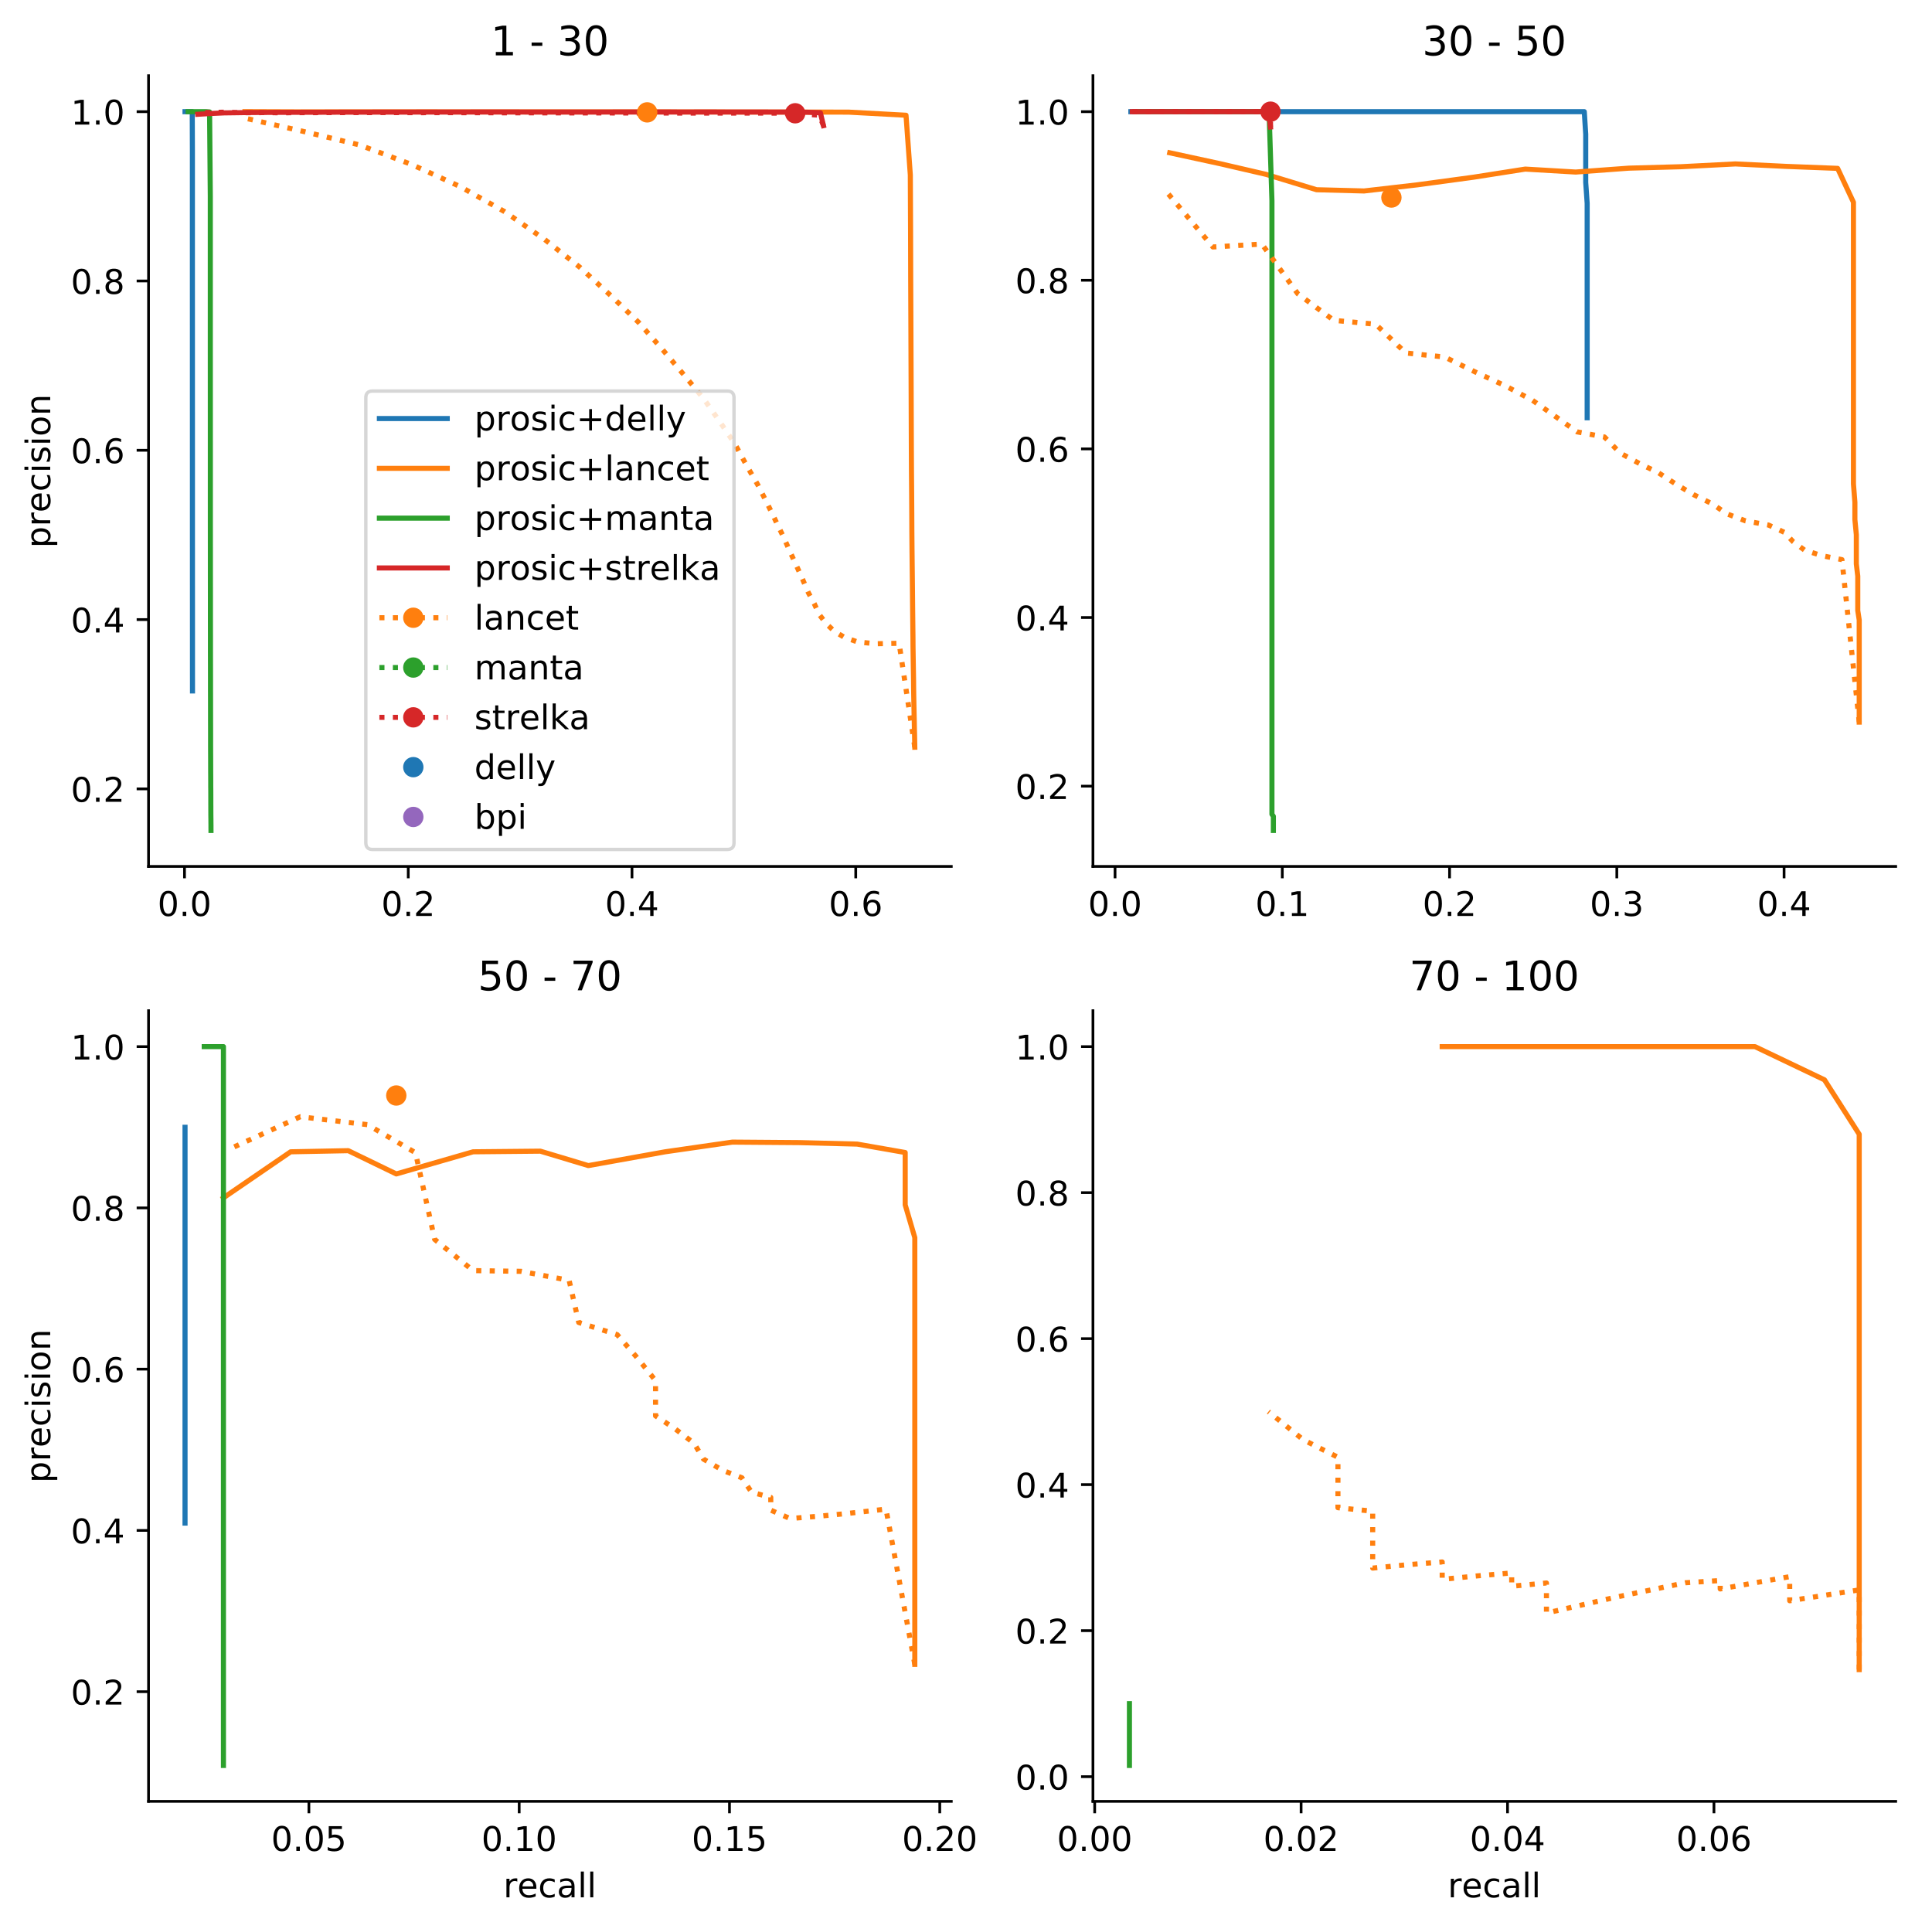 <?xml version="1.0" encoding="utf-8" standalone="no"?>
<!DOCTYPE svg PUBLIC "-//W3C//DTD SVG 1.1//EN"
  "http://www.w3.org/Graphics/SVG/1.1/DTD/svg11.dtd">
<!-- Created with matplotlib (https://matplotlib.org/) -->
<svg height="568.474pt" version="1.1" viewBox="0 0 569.441 568.474" width="569.441pt" xmlns="http://www.w3.org/2000/svg" xmlns:xlink="http://www.w3.org/1999/xlink">
 <defs>
  <style type="text/css">
*{stroke-linecap:butt;stroke-linejoin:round;}
  </style>
 </defs>
 <g id="figure_1">
  <g id="patch_1">
   <path d="M 0 568.474 
L 569.441 568.474 
L 569.441 0 
L 0 0 
z
" style="fill:#ffffff;"/>
  </g>
  <g id="axes_1">
   <g id="patch_2">
    <path d="M 43.781 255.358 
L 280.385 255.358 
L 280.385 22.318 
L 43.781 22.318 
z
" style="fill:#ffffff;"/>
   </g>
   <g id="matplotlib.axis_1">
    <g id="xtick_1">
     <g id="line2d_1">
      <defs>
       <path d="M 0 0 
L 0 3.5 
" id="mb068a71eff" style="stroke:#000000;stroke-width:0.8;"/>
      </defs>
      <g>
       <use style="stroke:#000000;stroke-width:0.8;" x="54.381" xlink:href="#mb068a71eff" y="255.358"/>
      </g>
     </g>
     <g id="text_1">
      <!-- 0.0 -->
      <defs>
       <path d="M 31.781 66.406 
Q 24.172 66.406 20.328 58.906 
Q 16.5 51.422 16.5 36.375 
Q 16.5 21.391 20.328 13.891 
Q 24.172 6.391 31.781 6.391 
Q 39.453 6.391 43.281 13.891 
Q 47.125 21.391 47.125 36.375 
Q 47.125 51.422 43.281 58.906 
Q 39.453 66.406 31.781 66.406 
z
M 31.781 74.219 
Q 44.047 74.219 50.516 64.516 
Q 56.984 54.828 56.984 36.375 
Q 56.984 17.969 50.516 8.266 
Q 44.047 -1.422 31.781 -1.422 
Q 19.531 -1.422 13.062 8.266 
Q 6.594 17.969 6.594 36.375 
Q 6.594 54.828 13.062 64.516 
Q 19.531 74.219 31.781 74.219 
z
" id="DejaVuSans-48"/>
       <path d="M 10.688 12.406 
L 21 12.406 
L 21 0 
L 10.688 0 
z
" id="DejaVuSans-46"/>
      </defs>
      <g transform="translate(46.43 269.957)scale(0.1 -0.1)">
       <use xlink:href="#DejaVuSans-48"/>
       <use x="63.623" xlink:href="#DejaVuSans-46"/>
       <use x="95.41" xlink:href="#DejaVuSans-48"/>
      </g>
     </g>
    </g>
    <g id="xtick_2">
     <g id="line2d_2">
      <g>
       <use style="stroke:#000000;stroke-width:0.8;" x="120.328" xlink:href="#mb068a71eff" y="255.358"/>
      </g>
     </g>
     <g id="text_2">
      <!-- 0.2 -->
      <defs>
       <path d="M 19.188 8.297 
L 53.609 8.297 
L 53.609 0 
L 7.328 0 
L 7.328 8.297 
Q 12.938 14.109 22.625 23.891 
Q 32.328 33.688 34.812 36.531 
Q 39.547 41.844 41.422 45.531 
Q 43.312 49.219 43.312 52.781 
Q 43.312 58.594 39.234 62.25 
Q 35.156 65.922 28.609 65.922 
Q 23.969 65.922 18.812 64.312 
Q 13.672 62.703 7.812 59.422 
L 7.812 69.391 
Q 13.766 71.781 18.938 73 
Q 24.125 74.219 28.422 74.219 
Q 39.75 74.219 46.484 68.547 
Q 53.219 62.891 53.219 53.422 
Q 53.219 48.922 51.531 44.891 
Q 49.859 40.875 45.406 35.406 
Q 44.188 33.984 37.641 27.219 
Q 31.109 20.453 19.188 8.297 
z
" id="DejaVuSans-50"/>
      </defs>
      <g transform="translate(112.377 269.957)scale(0.1 -0.1)">
       <use xlink:href="#DejaVuSans-48"/>
       <use x="63.623" xlink:href="#DejaVuSans-46"/>
       <use x="95.41" xlink:href="#DejaVuSans-50"/>
      </g>
     </g>
    </g>
    <g id="xtick_3">
     <g id="line2d_3">
      <g>
       <use style="stroke:#000000;stroke-width:0.8;" x="186.275" xlink:href="#mb068a71eff" y="255.358"/>
      </g>
     </g>
     <g id="text_3">
      <!-- 0.4 -->
      <defs>
       <path d="M 37.797 64.312 
L 12.891 25.391 
L 37.797 25.391 
z
M 35.203 72.906 
L 47.609 72.906 
L 47.609 25.391 
L 58.016 25.391 
L 58.016 17.188 
L 47.609 17.188 
L 47.609 0 
L 37.797 0 
L 37.797 17.188 
L 4.891 17.188 
L 4.891 26.703 
z
" id="DejaVuSans-52"/>
      </defs>
      <g transform="translate(178.323 269.957)scale(0.1 -0.1)">
       <use xlink:href="#DejaVuSans-48"/>
       <use x="63.623" xlink:href="#DejaVuSans-46"/>
       <use x="95.41" xlink:href="#DejaVuSans-52"/>
      </g>
     </g>
    </g>
    <g id="xtick_4">
     <g id="line2d_4">
      <g>
       <use style="stroke:#000000;stroke-width:0.8;" x="252.222" xlink:href="#mb068a71eff" y="255.358"/>
      </g>
     </g>
     <g id="text_4">
      <!-- 0.6 -->
      <defs>
       <path d="M 33.016 40.375 
Q 26.375 40.375 22.484 35.828 
Q 18.609 31.297 18.609 23.391 
Q 18.609 15.531 22.484 10.953 
Q 26.375 6.391 33.016 6.391 
Q 39.656 6.391 43.531 10.953 
Q 47.406 15.531 47.406 23.391 
Q 47.406 31.297 43.531 35.828 
Q 39.656 40.375 33.016 40.375 
z
M 52.594 71.297 
L 52.594 62.312 
Q 48.875 64.062 45.094 64.984 
Q 41.312 65.922 37.594 65.922 
Q 27.828 65.922 22.672 59.328 
Q 17.531 52.734 16.797 39.406 
Q 19.672 43.656 24.016 45.922 
Q 28.375 48.188 33.594 48.188 
Q 44.578 48.188 50.953 41.516 
Q 57.328 34.859 57.328 23.391 
Q 57.328 12.156 50.688 5.359 
Q 44.047 -1.422 33.016 -1.422 
Q 20.359 -1.422 13.672 8.266 
Q 6.984 17.969 6.984 36.375 
Q 6.984 53.656 15.188 63.938 
Q 23.391 74.219 37.203 74.219 
Q 40.922 74.219 44.703 73.484 
Q 48.484 72.75 52.594 71.297 
z
" id="DejaVuSans-54"/>
      </defs>
      <g transform="translate(244.27 269.957)scale(0.1 -0.1)">
       <use xlink:href="#DejaVuSans-48"/>
       <use x="63.623" xlink:href="#DejaVuSans-46"/>
       <use x="95.41" xlink:href="#DejaVuSans-54"/>
      </g>
     </g>
    </g>
   </g>
   <g id="matplotlib.axis_2">
    <g id="ytick_1">
     <g id="line2d_5">
      <defs>
       <path d="M 0 0 
L -3.5 0 
" id="m1b940cba57" style="stroke:#000000;stroke-width:0.8;"/>
      </defs>
      <g>
       <use style="stroke:#000000;stroke-width:0.8;" x="43.781" xlink:href="#m1b940cba57" y="232.512"/>
      </g>
     </g>
     <g id="text_5">
      <!-- 0.2 -->
      <g transform="translate(20.878 236.311)scale(0.1 -0.1)">
       <use xlink:href="#DejaVuSans-48"/>
       <use x="63.623" xlink:href="#DejaVuSans-46"/>
       <use x="95.41" xlink:href="#DejaVuSans-50"/>
      </g>
     </g>
    </g>
    <g id="ytick_2">
     <g id="line2d_6">
      <g>
       <use style="stroke:#000000;stroke-width:0.8;" x="43.781" xlink:href="#m1b940cba57" y="182.611"/>
      </g>
     </g>
     <g id="text_6">
      <!-- 0.4 -->
      <g transform="translate(20.878 186.411)scale(0.1 -0.1)">
       <use xlink:href="#DejaVuSans-48"/>
       <use x="63.623" xlink:href="#DejaVuSans-46"/>
       <use x="95.41" xlink:href="#DejaVuSans-52"/>
      </g>
     </g>
    </g>
    <g id="ytick_3">
     <g id="line2d_7">
      <g>
       <use style="stroke:#000000;stroke-width:0.8;" x="43.781" xlink:href="#m1b940cba57" y="132.711"/>
      </g>
     </g>
     <g id="text_7">
      <!-- 0.6 -->
      <g transform="translate(20.878 136.51)scale(0.1 -0.1)">
       <use xlink:href="#DejaVuSans-48"/>
       <use x="63.623" xlink:href="#DejaVuSans-46"/>
       <use x="95.41" xlink:href="#DejaVuSans-54"/>
      </g>
     </g>
    </g>
    <g id="ytick_4">
     <g id="line2d_8">
      <g>
       <use style="stroke:#000000;stroke-width:0.8;" x="43.781" xlink:href="#m1b940cba57" y="82.811"/>
      </g>
     </g>
     <g id="text_8">
      <!-- 0.8 -->
      <defs>
       <path d="M 31.781 34.625 
Q 24.75 34.625 20.719 30.859 
Q 16.703 27.094 16.703 20.516 
Q 16.703 13.922 20.719 10.156 
Q 24.75 6.391 31.781 6.391 
Q 38.812 6.391 42.859 10.172 
Q 46.922 13.969 46.922 20.516 
Q 46.922 27.094 42.891 30.859 
Q 38.875 34.625 31.781 34.625 
z
M 21.922 38.812 
Q 15.578 40.375 12.031 44.719 
Q 8.5 49.078 8.5 55.328 
Q 8.5 64.062 14.719 69.141 
Q 20.953 74.219 31.781 74.219 
Q 42.672 74.219 48.875 69.141 
Q 55.078 64.062 55.078 55.328 
Q 55.078 49.078 51.531 44.719 
Q 48 40.375 41.703 38.812 
Q 48.828 37.156 52.797 32.312 
Q 56.781 27.484 56.781 20.516 
Q 56.781 9.906 50.312 4.234 
Q 43.844 -1.422 31.781 -1.422 
Q 19.734 -1.422 13.25 4.234 
Q 6.781 9.906 6.781 20.516 
Q 6.781 27.484 10.781 32.312 
Q 14.797 37.156 21.922 38.812 
z
M 18.312 54.391 
Q 18.312 48.734 21.844 45.562 
Q 25.391 42.391 31.781 42.391 
Q 38.141 42.391 41.719 45.562 
Q 45.312 48.734 45.312 54.391 
Q 45.312 60.062 41.719 63.234 
Q 38.141 66.406 31.781 66.406 
Q 25.391 66.406 21.844 63.234 
Q 18.312 60.062 18.312 54.391 
z
" id="DejaVuSans-56"/>
      </defs>
      <g transform="translate(20.878 86.61)scale(0.1 -0.1)">
       <use xlink:href="#DejaVuSans-48"/>
       <use x="63.623" xlink:href="#DejaVuSans-46"/>
       <use x="95.41" xlink:href="#DejaVuSans-56"/>
      </g>
     </g>
    </g>
    <g id="ytick_5">
     <g id="line2d_9">
      <g>
       <use style="stroke:#000000;stroke-width:0.8;" x="43.781" xlink:href="#m1b940cba57" y="32.911"/>
      </g>
     </g>
     <g id="text_9">
      <!-- 1.0 -->
      <defs>
       <path d="M 12.406 8.297 
L 28.516 8.297 
L 28.516 63.922 
L 10.984 60.406 
L 10.984 69.391 
L 28.422 72.906 
L 38.281 72.906 
L 38.281 8.297 
L 54.391 8.297 
L 54.391 0 
L 12.406 0 
z
" id="DejaVuSans-49"/>
      </defs>
      <g transform="translate(20.878 36.71)scale(0.1 -0.1)">
       <use xlink:href="#DejaVuSans-49"/>
       <use x="63.623" xlink:href="#DejaVuSans-46"/>
       <use x="95.41" xlink:href="#DejaVuSans-48"/>
      </g>
     </g>
    </g>
    <g id="text_10">
     <!-- precision -->
     <defs>
      <path d="M 18.109 8.203 
L 18.109 -20.797 
L 9.078 -20.797 
L 9.078 54.688 
L 18.109 54.688 
L 18.109 46.391 
Q 20.953 51.266 25.266 53.625 
Q 29.594 56 35.594 56 
Q 45.562 56 51.781 48.094 
Q 58.016 40.188 58.016 27.297 
Q 58.016 14.406 51.781 6.484 
Q 45.562 -1.422 35.594 -1.422 
Q 29.594 -1.422 25.266 0.953 
Q 20.953 3.328 18.109 8.203 
z
M 48.688 27.297 
Q 48.688 37.203 44.609 42.844 
Q 40.531 48.484 33.406 48.484 
Q 26.266 48.484 22.188 42.844 
Q 18.109 37.203 18.109 27.297 
Q 18.109 17.391 22.188 11.75 
Q 26.266 6.109 33.406 6.109 
Q 40.531 6.109 44.609 11.75 
Q 48.688 17.391 48.688 27.297 
z
" id="DejaVuSans-112"/>
      <path d="M 41.109 46.297 
Q 39.594 47.172 37.812 47.578 
Q 36.031 48 33.891 48 
Q 26.266 48 22.188 43.047 
Q 18.109 38.094 18.109 28.812 
L 18.109 0 
L 9.078 0 
L 9.078 54.688 
L 18.109 54.688 
L 18.109 46.188 
Q 20.953 51.172 25.484 53.578 
Q 30.031 56 36.531 56 
Q 37.453 56 38.578 55.875 
Q 39.703 55.766 41.062 55.516 
z
" id="DejaVuSans-114"/>
      <path d="M 56.203 29.594 
L 56.203 25.203 
L 14.891 25.203 
Q 15.484 15.922 20.484 11.062 
Q 25.484 6.203 34.422 6.203 
Q 39.594 6.203 44.453 7.469 
Q 49.312 8.734 54.109 11.281 
L 54.109 2.781 
Q 49.266 0.734 44.188 -0.344 
Q 39.109 -1.422 33.891 -1.422 
Q 20.797 -1.422 13.156 6.188 
Q 5.516 13.812 5.516 26.812 
Q 5.516 40.234 12.766 48.109 
Q 20.016 56 32.328 56 
Q 43.359 56 49.781 48.891 
Q 56.203 41.797 56.203 29.594 
z
M 47.219 32.234 
Q 47.125 39.594 43.094 43.984 
Q 39.062 48.391 32.422 48.391 
Q 24.906 48.391 20.391 44.141 
Q 15.875 39.891 15.188 32.172 
z
" id="DejaVuSans-101"/>
      <path d="M 48.781 52.594 
L 48.781 44.188 
Q 44.969 46.297 41.141 47.344 
Q 37.312 48.391 33.406 48.391 
Q 24.656 48.391 19.812 42.844 
Q 14.984 37.312 14.984 27.297 
Q 14.984 17.281 19.812 11.734 
Q 24.656 6.203 33.406 6.203 
Q 37.312 6.203 41.141 7.25 
Q 44.969 8.297 48.781 10.406 
L 48.781 2.094 
Q 45.016 0.344 40.984 -0.531 
Q 36.969 -1.422 32.422 -1.422 
Q 20.062 -1.422 12.781 6.344 
Q 5.516 14.109 5.516 27.297 
Q 5.516 40.672 12.859 48.328 
Q 20.219 56 33.016 56 
Q 37.156 56 41.109 55.141 
Q 45.062 54.297 48.781 52.594 
z
" id="DejaVuSans-99"/>
      <path d="M 9.422 54.688 
L 18.406 54.688 
L 18.406 0 
L 9.422 0 
z
M 9.422 75.984 
L 18.406 75.984 
L 18.406 64.594 
L 9.422 64.594 
z
" id="DejaVuSans-105"/>
      <path d="M 44.281 53.078 
L 44.281 44.578 
Q 40.484 46.531 36.375 47.5 
Q 32.281 48.484 27.875 48.484 
Q 21.188 48.484 17.844 46.438 
Q 14.5 44.391 14.5 40.281 
Q 14.5 37.156 16.891 35.375 
Q 19.281 33.594 26.516 31.984 
L 29.594 31.297 
Q 39.156 29.25 43.188 25.516 
Q 47.219 21.781 47.219 15.094 
Q 47.219 7.469 41.188 3.016 
Q 35.156 -1.422 24.609 -1.422 
Q 20.219 -1.422 15.453 -0.562 
Q 10.688 0.297 5.422 2 
L 5.422 11.281 
Q 10.406 8.688 15.234 7.391 
Q 20.062 6.109 24.812 6.109 
Q 31.156 6.109 34.562 8.281 
Q 37.984 10.453 37.984 14.406 
Q 37.984 18.062 35.516 20.016 
Q 33.062 21.969 24.703 23.781 
L 21.578 24.516 
Q 13.234 26.266 9.516 29.906 
Q 5.812 33.547 5.812 39.891 
Q 5.812 47.609 11.281 51.797 
Q 16.75 56 26.812 56 
Q 31.781 56 36.172 55.266 
Q 40.578 54.547 44.281 53.078 
z
" id="DejaVuSans-115"/>
      <path d="M 30.609 48.391 
Q 23.391 48.391 19.188 42.75 
Q 14.984 37.109 14.984 27.297 
Q 14.984 17.484 19.156 11.844 
Q 23.344 6.203 30.609 6.203 
Q 37.797 6.203 41.984 11.859 
Q 46.188 17.531 46.188 27.297 
Q 46.188 37.016 41.984 42.703 
Q 37.797 48.391 30.609 48.391 
z
M 30.609 56 
Q 42.328 56 49.016 48.375 
Q 55.719 40.766 55.719 27.297 
Q 55.719 13.875 49.016 6.219 
Q 42.328 -1.422 30.609 -1.422 
Q 18.844 -1.422 12.172 6.219 
Q 5.516 13.875 5.516 27.297 
Q 5.516 40.766 12.172 48.375 
Q 18.844 56 30.609 56 
z
" id="DejaVuSans-111"/>
      <path d="M 54.891 33.016 
L 54.891 0 
L 45.906 0 
L 45.906 32.719 
Q 45.906 40.484 42.875 44.328 
Q 39.844 48.188 33.797 48.188 
Q 26.516 48.188 22.312 43.547 
Q 18.109 38.922 18.109 30.906 
L 18.109 0 
L 9.078 0 
L 9.078 54.688 
L 18.109 54.688 
L 18.109 46.188 
Q 21.344 51.125 25.703 53.562 
Q 30.078 56 35.797 56 
Q 45.219 56 50.047 50.172 
Q 54.891 44.344 54.891 33.016 
z
" id="DejaVuSans-110"/>
     </defs>
     <g transform="translate(14.798 161.503)rotate(-90)scale(0.1 -0.1)">
      <use xlink:href="#DejaVuSans-112"/>
      <use x="63.477" xlink:href="#DejaVuSans-114"/>
      <use x="104.559" xlink:href="#DejaVuSans-101"/>
      <use x="166.082" xlink:href="#DejaVuSans-99"/>
      <use x="221.062" xlink:href="#DejaVuSans-105"/>
      <use x="248.846" xlink:href="#DejaVuSans-115"/>
      <use x="300.945" xlink:href="#DejaVuSans-105"/>
      <use x="328.729" xlink:href="#DejaVuSans-111"/>
      <use x="389.91" xlink:href="#DejaVuSans-110"/>
     </g>
    </g>
   </g>
   <g id="line2d_10">
    <path clip-path="url(#pfa88cab1cc)" d="M 54.536 32.911 
L 54.688 32.911 
L 54.84 32.911 
L 54.992 32.911 
L 55.145 32.911 
L 55.297 32.911 
L 55.449 32.911 
L 55.601 32.911 
L 55.753 32.911 
L 55.905 32.911 
L 56.055 32.911 
L 56.21 32.911 
L 56.362 32.911 
L 56.514 32.911 
L 56.664 32.911 
L 56.707 44.286 
L 56.707 58.28 
L 56.707 70.721 
L 56.707 81.853 
L 56.712 91.326 
L 56.714 100.374 
L 56.714 108.643 
L 56.714 116.193 
L 56.717 122.949 
L 56.717 129.323 
L 56.719 134.966 
L 56.719 140.427 
L 56.719 145.575 
L 56.719 150.291 
L 56.719 154.625 
L 56.719 158.747 
L 56.722 162.547 
L 56.722 166.178 
L 56.722 169.595 
L 56.724 172.654 
L 56.724 175.75 
L 56.729 178.417 
L 56.729 181.153 
L 56.729 183.708 
L 56.731 186.115 
L 56.731 188.463 
L 56.731 190.699 
L 56.731 192.831 
L 56.731 194.834 
L 56.731 196.811 
L 56.731 198.671 
L 56.734 200.368 
L 56.734 202.077 
L 56.736 203.635 
" style="fill:none;stroke:#1f77b4;stroke-linecap:square;stroke-width:1.5;"/>
   </g>
   <g id="line2d_11">
    <path clip-path="url(#pfa88cab1cc)" d="M 72.193 32.911 
L 89.984 32.978 
L 107.798 32.978 
L 125.6 32.978 
L 143.386 32.992 
L 161.171 32.984 
L 178.967 32.988 
L 196.754 32.995 
L 214.535 33.012 
L 232.311 33.026 
L 250.084 33.046 
L 267.041 33.965 
L 268.309 51.558 
L 268.382 67.905 
L 268.42 82.115 
L 268.473 94.527 
L 268.514 105.509 
L 268.553 115.279 
L 268.582 124.02 
L 268.611 131.886 
L 268.647 138.991 
L 268.7 145.45 
L 268.737 151.346 
L 268.761 156.751 
L 268.804 161.728 
L 268.853 166.306 
L 268.901 170.553 
L 268.942 174.504 
L 268.976 178.178 
L 269.014 181.61 
L 269.051 184.821 
L 269.087 187.838 
L 269.106 190.679 
L 269.147 193.343 
L 269.186 195.856 
L 269.225 198.226 
L 269.261 200.467 
L 269.28 202.592 
L 269.307 204.609 
L 269.343 206.525 
L 269.382 208.343 
L 269.413 210.071 
L 269.456 211.724 
L 269.485 213.306 
L 269.51 214.813 
L 269.553 216.25 
L 269.58 217.637 
L 269.599 218.964 
L 269.63 220.233 
" style="fill:none;stroke:#ff7f0e;stroke-linecap:square;stroke-width:1.5;"/>
   </g>
   <g id="line2d_12">
    <path clip-path="url(#pfa88cab1cc)" d="M 55.446 32.911 
L 56.514 32.911 
L 57.572 32.911 
L 58.622 32.911 
L 59.673 32.911 
L 60.738 32.911 
L 61.774 32.991 
L 61.984 57.826 
L 61.987 82.723 
L 61.987 102.697 
L 61.994 118.884 
L 61.999 132.42 
L 61.999 143.959 
L 62.001 153.81 
L 62.009 162.254 
L 62.013 169.695 
L 62.021 176.228 
L 62.021 182.141 
L 62.03 187.289 
L 62.03 192.046 
L 62.04 196.243 
L 62.045 200.1 
L 62.047 203.656 
L 62.057 206.844 
L 62.059 209.845 
L 62.062 212.615 
L 62.069 215.138 
L 62.071 217.521 
L 62.071 219.754 
L 62.079 221.787 
L 62.088 223.67 
L 62.091 225.489 
L 62.096 227.163 
L 62.105 228.722 
L 62.112 230.205 
L 62.112 231.655 
L 62.127 232.936 
L 62.132 234.209 
L 62.134 235.43 
L 62.134 236.605 
L 62.139 237.695 
L 62.141 238.747 
L 62.146 239.734 
L 62.153 240.666 
L 62.166 241.518 
L 62.17 242.383 
L 62.18 243.187 
L 62.18 244.004 
L 62.185 244.765 
" style="fill:none;stroke:#2ca02c;stroke-linecap:square;stroke-width:1.5;"/>
   </g>
   <g id="line2d_13">
    <path clip-path="url(#pfa88cab1cc)" d="M 58.277 33.68 
L 62.185 33.45 
L 66.1 33.27 
L 70.008 33.219 
L 73.915 33.157 
L 77.826 33.142 
L 81.736 33.109 
L 85.644 33.103 
L 89.556 33.082 
L 93.466 33.08 
L 97.379 33.065 
L 101.284 33.052 
L 105.195 33.053 
L 109.102 33.043 
L 113.013 33.034 
L 116.923 33.036 
L 120.833 33.029 
L 124.741 33.022 
L 128.648 33.024 
L 132.561 33.019 
L 136.471 33.013 
L 140.377 33.009 
L 144.292 33.005 
L 148.19 33.007 
L 152.093 33.009 
L 156 33.017 
L 159.913 33.013 
L 163.816 33.026 
L 167.726 33.022 
L 171.639 33.019 
L 175.547 33.015 
L 179.454 33.012 
L 183.353 33.009 
L 187.263 33.006 
L 191.17 33.008 
L 195.081 33.009 
L 198.984 33.011 
L 202.894 33.012 
L 206.806 33.01 
L 210.705 33.011 
L 214.615 33.012 
L 218.52 33.017 
L 222.423 33.018 
L 226.324 33.026 
L 230.227 33.034 
L 234.122 33.048 
L 238.011 33.081 
L 241.8 33.228 
L 242.711 37.026 
" style="fill:none;stroke:#d62728;stroke-linecap:square;stroke-width:1.5;"/>
   </g>
   <g id="line2d_14">
    <path clip-path="url(#pfa88cab1cc)" d="M 269.628 220.234 
L 269.628 220.234 
L 269.628 220.234 
L 269.628 220.234 
L 269.628 220.234 
L 269.628 220.234 
L 269.628 220.234 
L 269.628 220.234 
L 269.628 220.234 
L 269.628 220.234 
L 269.628 220.234 
L 269.628 220.234 
L 269.628 220.234 
L 269.628 220.234 
L 269.628 220.234 
L 269.628 220.234 
L 269.628 220.234 
L 265.005 189.589 
L 258.163 189.732 
L 252.804 189.206 
L 248.954 187.889 
L 245.93 186.078 
L 243.503 183.79 
L 241.479 181.117 
L 239.996 177.919 
L 238.262 174.68 
L 236.656 170.962 
L 234.9 167.057 
L 232.98 162.878 
L 230.973 158.356 
L 228.661 153.58 
L 226.164 148.431 
L 223.363 142.907 
L 220.032 137.152 
L 216.557 130.761 
L 212.197 124.352 
L 207.364 117.46 
L 201.59 110.494 
L 195.259 103.007 
L 188.219 95.004 
L 179.966 87.058 
L 170.827 78.703 
L 160.413 70.482 
L 148.753 62.395 
L 135.694 55.019 
L 121.323 48.479 
L 105.842 42.682 
L 89.266 38.696 
L 72.111 34.8 
" style="fill:none;stroke:#ff7f0e;stroke-dasharray:1.5,2.475;stroke-dashoffset:0;stroke-width:1.5;"/>
   </g>
   <g id="line2d_15">
    <path clip-path="url(#pfa88cab1cc)" d="M 242.708 37.029 
L 241.474 33.945 
L 238.494 33.758 
L 234.04 33.399 
L 230.21 33.338 
L 226.795 33.333 
L 224.061 33.325 
L 220.488 33.323 
L 216.1 33.331 
L 211.192 33.321 
L 211.192 33.321 
L 205.79 33.324 
L 199.563 33.321 
L 199.563 33.321 
L 193.013 33.31 
L 193.013 33.31 
L 185.987 33.304 
L 185.987 33.304 
L 178.674 33.283 
L 178.674 33.283 
L 171.185 33.281 
L 171.185 33.281 
L 163.447 33.269 
L 156.025 33.248 
L 156.025 33.248 
L 148.946 33.248 
L 148.946 33.248 
L 142.292 33.219 
L 142.292 33.219 
L 135.802 33.214 
L 129.576 33.199 
L 129.576 33.199 
L 123.859 33.214 
L 118.345 33.193 
L 113.334 33.176 
L 113.334 33.176 
L 108.849 33.187 
L 104.463 33.175 
L 100.492 33.185 
L 96.761 33.181 
L 90.201 33.213 
L 87.453 33.202 
L 82.543 33.253 
L 78.77 33.182 
L 74.048 33.217 
L 70.585 33.208 
L 66.17 33.064 
L 62.308 33.139 
L 58.545 33.2 
" style="fill:none;stroke:#d62728;stroke-dasharray:1.5,2.475;stroke-dashoffset:0;stroke-width:1.5;"/>
   </g>
   <g id="line2d_16">
    <defs>
     <path d="M 0 2.5 
C 0.663 2.5 1.299 2.237 1.768 1.768 
C 2.237 1.299 2.5 0.663 2.5 0 
C 2.5 -0.663 2.237 -1.299 1.768 -1.768 
C 1.299 -2.237 0.663 -2.5 0 -2.5 
C -0.663 -2.5 -1.299 -2.237 -1.768 -1.768 
C -2.237 -1.299 -2.5 -0.663 -2.5 0 
C -2.5 0.663 -2.237 1.299 -1.768 1.768 
C -1.299 2.237 -0.663 2.5 0 2.5 
z
" id="ma47ef80c71" style="stroke:#ff7f0e;"/>
    </defs>
    <g clip-path="url(#pfa88cab1cc)">
     <use style="fill:#ff7f0e;stroke:#ff7f0e;" x="190.748" xlink:href="#ma47ef80c71" y="33.118"/>
    </g>
   </g>
   <g id="line2d_17">
    <defs>
     <path d="M 0 2.5 
C 0.663 2.5 1.299 2.237 1.768 1.768 
C 2.237 1.299 2.5 0.663 2.5 0 
C 2.5 -0.663 2.237 -1.299 1.768 -1.768 
C 1.299 -2.237 0.663 -2.5 0 -2.5 
C -0.663 -2.5 -1.299 -2.237 -1.768 -1.768 
C -2.237 -1.299 -2.5 -0.663 -2.5 0 
C -2.5 0.663 -2.237 1.299 -1.768 1.768 
C -1.299 2.237 -0.663 2.5 0 2.5 
z
" id="m63613f1798" style="stroke:#d62728;"/>
    </defs>
    <g clip-path="url(#pfa88cab1cc)">
     <use style="fill:#d62728;stroke:#d62728;" x="234.376" xlink:href="#m63613f1798" y="33.385"/>
    </g>
   </g>
   <g id="patch_3">
    <path d="M 43.781 255.358 
L 43.781 22.318 
" style="fill:none;stroke:#000000;stroke-linecap:square;stroke-linejoin:miter;stroke-width:0.8;"/>
   </g>
   <g id="patch_4">
    <path d="M 43.781 255.358 
L 280.385 255.358 
" style="fill:none;stroke:#000000;stroke-linecap:square;stroke-linejoin:miter;stroke-width:0.8;"/>
   </g>
   <g id="text_11">
    <!-- 1 - 30 -->
    <defs>
     <path id="DejaVuSans-32"/>
     <path d="M 4.891 31.391 
L 31.203 31.391 
L 31.203 23.391 
L 4.891 23.391 
z
" id="DejaVuSans-45"/>
     <path d="M 40.578 39.312 
Q 47.656 37.797 51.625 33 
Q 55.609 28.219 55.609 21.188 
Q 55.609 10.406 48.188 4.484 
Q 40.766 -1.422 27.094 -1.422 
Q 22.516 -1.422 17.656 -0.516 
Q 12.797 0.391 7.625 2.203 
L 7.625 11.719 
Q 11.719 9.328 16.594 8.109 
Q 21.484 6.891 26.812 6.891 
Q 36.078 6.891 40.938 10.547 
Q 45.797 14.203 45.797 21.188 
Q 45.797 27.641 41.281 31.266 
Q 36.766 34.906 28.719 34.906 
L 20.219 34.906 
L 20.219 43.016 
L 29.109 43.016 
Q 36.375 43.016 40.234 45.922 
Q 44.094 48.828 44.094 54.297 
Q 44.094 59.906 40.109 62.906 
Q 36.141 65.922 28.719 65.922 
Q 24.656 65.922 20.016 65.031 
Q 15.375 64.156 9.812 62.312 
L 9.812 71.094 
Q 15.438 72.656 20.344 73.438 
Q 25.25 74.219 29.594 74.219 
Q 40.828 74.219 47.359 69.109 
Q 53.906 64.016 53.906 55.328 
Q 53.906 49.266 50.438 45.094 
Q 46.969 40.922 40.578 39.312 
z
" id="DejaVuSans-51"/>
    </defs>
    <g transform="translate(144.652 16.318)scale(0.12 -0.12)">
     <use xlink:href="#DejaVuSans-49"/>
     <use x="63.623" xlink:href="#DejaVuSans-32"/>
     <use x="95.41" xlink:href="#DejaVuSans-45"/>
     <use x="131.494" xlink:href="#DejaVuSans-32"/>
     <use x="163.281" xlink:href="#DejaVuSans-51"/>
     <use x="226.904" xlink:href="#DejaVuSans-48"/>
    </g>
   </g>
   <g id="legend_1">
    <g id="patch_5">
     <path d="M 109.82 250.358 
L 214.346 250.358 
Q 216.346 250.358 216.346 248.358 
L 216.346 117.255 
Q 216.346 115.255 214.346 115.255 
L 109.82 115.255 
Q 107.82 115.255 107.82 117.255 
L 107.82 248.358 
Q 107.82 250.358 109.82 250.358 
z
" style="fill:#ffffff;opacity:0.8;stroke:#cccccc;stroke-linejoin:miter;"/>
    </g>
    <g id="line2d_18">
     <path d="M 111.82 123.353 
L 131.82 123.353 
" style="fill:none;stroke:#1f77b4;stroke-linecap:square;stroke-width:1.5;"/>
    </g>
    <g id="line2d_19"/>
    <g id="text_12">
     <!-- prosic+delly -->
     <defs>
      <path d="M 46 62.703 
L 46 35.5 
L 73.188 35.5 
L 73.188 27.203 
L 46 27.203 
L 46 0 
L 37.797 0 
L 37.797 27.203 
L 10.594 27.203 
L 10.594 35.5 
L 37.797 35.5 
L 37.797 62.703 
z
" id="DejaVuSans-43"/>
      <path d="M 45.406 46.391 
L 45.406 75.984 
L 54.391 75.984 
L 54.391 0 
L 45.406 0 
L 45.406 8.203 
Q 42.578 3.328 38.25 0.953 
Q 33.938 -1.422 27.875 -1.422 
Q 17.969 -1.422 11.734 6.484 
Q 5.516 14.406 5.516 27.297 
Q 5.516 40.188 11.734 48.094 
Q 17.969 56 27.875 56 
Q 33.938 56 38.25 53.625 
Q 42.578 51.266 45.406 46.391 
z
M 14.797 27.297 
Q 14.797 17.391 18.875 11.75 
Q 22.953 6.109 30.078 6.109 
Q 37.203 6.109 41.297 11.75 
Q 45.406 17.391 45.406 27.297 
Q 45.406 37.203 41.297 42.844 
Q 37.203 48.484 30.078 48.484 
Q 22.953 48.484 18.875 42.844 
Q 14.797 37.203 14.797 27.297 
z
" id="DejaVuSans-100"/>
      <path d="M 9.422 75.984 
L 18.406 75.984 
L 18.406 0 
L 9.422 0 
z
" id="DejaVuSans-108"/>
      <path d="M 32.172 -5.078 
Q 28.375 -14.844 24.75 -17.812 
Q 21.141 -20.797 15.094 -20.797 
L 7.906 -20.797 
L 7.906 -13.281 
L 13.188 -13.281 
Q 16.891 -13.281 18.938 -11.516 
Q 21 -9.766 23.484 -3.219 
L 25.094 0.875 
L 2.984 54.688 
L 12.5 54.688 
L 29.594 11.922 
L 46.688 54.688 
L 56.203 54.688 
z
" id="DejaVuSans-121"/>
     </defs>
     <g transform="translate(139.82 126.853)scale(0.1 -0.1)">
      <use xlink:href="#DejaVuSans-112"/>
      <use x="63.477" xlink:href="#DejaVuSans-114"/>
      <use x="104.559" xlink:href="#DejaVuSans-111"/>
      <use x="165.74" xlink:href="#DejaVuSans-115"/>
      <use x="217.84" xlink:href="#DejaVuSans-105"/>
      <use x="245.623" xlink:href="#DejaVuSans-99"/>
      <use x="300.604" xlink:href="#DejaVuSans-43"/>
      <use x="384.393" xlink:href="#DejaVuSans-100"/>
      <use x="447.869" xlink:href="#DejaVuSans-101"/>
      <use x="509.393" xlink:href="#DejaVuSans-108"/>
      <use x="537.176" xlink:href="#DejaVuSans-108"/>
      <use x="564.959" xlink:href="#DejaVuSans-121"/>
     </g>
    </g>
    <g id="line2d_20">
     <path d="M 111.82 138.032 
L 131.82 138.032 
" style="fill:none;stroke:#ff7f0e;stroke-linecap:square;stroke-width:1.5;"/>
    </g>
    <g id="line2d_21"/>
    <g id="text_13">
     <!-- prosic+lancet -->
     <defs>
      <path d="M 34.281 27.484 
Q 23.391 27.484 19.188 25 
Q 14.984 22.516 14.984 16.5 
Q 14.984 11.719 18.141 8.906 
Q 21.297 6.109 26.703 6.109 
Q 34.188 6.109 38.703 11.406 
Q 43.219 16.703 43.219 25.484 
L 43.219 27.484 
z
M 52.203 31.203 
L 52.203 0 
L 43.219 0 
L 43.219 8.297 
Q 40.141 3.328 35.547 0.953 
Q 30.953 -1.422 24.312 -1.422 
Q 15.922 -1.422 10.953 3.297 
Q 6 8.016 6 15.922 
Q 6 25.141 12.172 29.828 
Q 18.359 34.516 30.609 34.516 
L 43.219 34.516 
L 43.219 35.406 
Q 43.219 41.609 39.141 45 
Q 35.062 48.391 27.688 48.391 
Q 23 48.391 18.547 47.266 
Q 14.109 46.141 10.016 43.891 
L 10.016 52.203 
Q 14.938 54.109 19.578 55.047 
Q 24.219 56 28.609 56 
Q 40.484 56 46.344 49.844 
Q 52.203 43.703 52.203 31.203 
z
" id="DejaVuSans-97"/>
      <path d="M 18.312 70.219 
L 18.312 54.688 
L 36.812 54.688 
L 36.812 47.703 
L 18.312 47.703 
L 18.312 18.016 
Q 18.312 11.328 20.141 9.422 
Q 21.969 7.516 27.594 7.516 
L 36.812 7.516 
L 36.812 0 
L 27.594 0 
Q 17.188 0 13.234 3.875 
Q 9.281 7.766 9.281 18.016 
L 9.281 47.703 
L 2.688 47.703 
L 2.688 54.688 
L 9.281 54.688 
L 9.281 70.219 
z
" id="DejaVuSans-116"/>
     </defs>
     <g transform="translate(139.82 141.532)scale(0.1 -0.1)">
      <use xlink:href="#DejaVuSans-112"/>
      <use x="63.477" xlink:href="#DejaVuSans-114"/>
      <use x="104.559" xlink:href="#DejaVuSans-111"/>
      <use x="165.74" xlink:href="#DejaVuSans-115"/>
      <use x="217.84" xlink:href="#DejaVuSans-105"/>
      <use x="245.623" xlink:href="#DejaVuSans-99"/>
      <use x="300.604" xlink:href="#DejaVuSans-43"/>
      <use x="384.393" xlink:href="#DejaVuSans-108"/>
      <use x="412.176" xlink:href="#DejaVuSans-97"/>
      <use x="473.455" xlink:href="#DejaVuSans-110"/>
      <use x="536.834" xlink:href="#DejaVuSans-99"/>
      <use x="591.814" xlink:href="#DejaVuSans-101"/>
      <use x="653.338" xlink:href="#DejaVuSans-116"/>
     </g>
    </g>
    <g id="line2d_22">
     <path d="M 111.82 152.71 
L 131.82 152.71 
" style="fill:none;stroke:#2ca02c;stroke-linecap:square;stroke-width:1.5;"/>
    </g>
    <g id="line2d_23"/>
    <g id="text_14">
     <!-- prosic+manta -->
     <defs>
      <path d="M 52 44.188 
Q 55.375 50.25 60.062 53.125 
Q 64.75 56 71.094 56 
Q 79.641 56 84.281 50.016 
Q 88.922 44.047 88.922 33.016 
L 88.922 0 
L 79.891 0 
L 79.891 32.719 
Q 79.891 40.578 77.094 44.375 
Q 74.312 48.188 68.609 48.188 
Q 61.625 48.188 57.562 43.547 
Q 53.516 38.922 53.516 30.906 
L 53.516 0 
L 44.484 0 
L 44.484 32.719 
Q 44.484 40.625 41.703 44.406 
Q 38.922 48.188 33.109 48.188 
Q 26.219 48.188 22.156 43.531 
Q 18.109 38.875 18.109 30.906 
L 18.109 0 
L 9.078 0 
L 9.078 54.688 
L 18.109 54.688 
L 18.109 46.188 
Q 21.188 51.219 25.484 53.609 
Q 29.781 56 35.688 56 
Q 41.656 56 45.828 52.969 
Q 50 49.953 52 44.188 
z
" id="DejaVuSans-109"/>
     </defs>
     <g transform="translate(139.82 156.21)scale(0.1 -0.1)">
      <use xlink:href="#DejaVuSans-112"/>
      <use x="63.477" xlink:href="#DejaVuSans-114"/>
      <use x="104.559" xlink:href="#DejaVuSans-111"/>
      <use x="165.74" xlink:href="#DejaVuSans-115"/>
      <use x="217.84" xlink:href="#DejaVuSans-105"/>
      <use x="245.623" xlink:href="#DejaVuSans-99"/>
      <use x="300.604" xlink:href="#DejaVuSans-43"/>
      <use x="384.393" xlink:href="#DejaVuSans-109"/>
      <use x="481.805" xlink:href="#DejaVuSans-97"/>
      <use x="543.084" xlink:href="#DejaVuSans-110"/>
      <use x="606.463" xlink:href="#DejaVuSans-116"/>
      <use x="645.672" xlink:href="#DejaVuSans-97"/>
     </g>
    </g>
    <g id="line2d_24">
     <path d="M 111.82 167.388 
L 131.82 167.388 
" style="fill:none;stroke:#d62728;stroke-linecap:square;stroke-width:1.5;"/>
    </g>
    <g id="line2d_25"/>
    <g id="text_15">
     <!-- prosic+strelka -->
     <defs>
      <path d="M 9.078 75.984 
L 18.109 75.984 
L 18.109 31.109 
L 44.922 54.688 
L 56.391 54.688 
L 27.391 29.109 
L 57.625 0 
L 45.906 0 
L 18.109 26.703 
L 18.109 0 
L 9.078 0 
z
" id="DejaVuSans-107"/>
     </defs>
     <g transform="translate(139.82 170.888)scale(0.1 -0.1)">
      <use xlink:href="#DejaVuSans-112"/>
      <use x="63.477" xlink:href="#DejaVuSans-114"/>
      <use x="104.559" xlink:href="#DejaVuSans-111"/>
      <use x="165.74" xlink:href="#DejaVuSans-115"/>
      <use x="217.84" xlink:href="#DejaVuSans-105"/>
      <use x="245.623" xlink:href="#DejaVuSans-99"/>
      <use x="300.604" xlink:href="#DejaVuSans-43"/>
      <use x="384.393" xlink:href="#DejaVuSans-115"/>
      <use x="436.492" xlink:href="#DejaVuSans-116"/>
      <use x="475.701" xlink:href="#DejaVuSans-114"/>
      <use x="516.783" xlink:href="#DejaVuSans-101"/>
      <use x="578.307" xlink:href="#DejaVuSans-108"/>
      <use x="606.09" xlink:href="#DejaVuSans-107"/>
      <use x="663.984" xlink:href="#DejaVuSans-97"/>
     </g>
    </g>
    <g id="line2d_26">
     <path d="M 111.82 182.066 
L 131.82 182.066 
" style="fill:none;stroke:#ff7f0e;stroke-dasharray:1.5,2.475;stroke-dashoffset:0;stroke-width:1.5;"/>
    </g>
    <g id="line2d_27">
     <g>
      <use style="fill:#ff7f0e;stroke:#ff7f0e;" x="121.82" xlink:href="#ma47ef80c71" y="182.066"/>
     </g>
    </g>
    <g id="text_16">
     <!-- lancet -->
     <g transform="translate(139.82 185.566)scale(0.1 -0.1)">
      <use xlink:href="#DejaVuSans-108"/>
      <use x="27.783" xlink:href="#DejaVuSans-97"/>
      <use x="89.062" xlink:href="#DejaVuSans-110"/>
      <use x="152.441" xlink:href="#DejaVuSans-99"/>
      <use x="207.422" xlink:href="#DejaVuSans-101"/>
      <use x="268.945" xlink:href="#DejaVuSans-116"/>
     </g>
    </g>
    <g id="line2d_28">
     <path d="M 111.82 196.744 
L 131.82 196.744 
" style="fill:none;stroke:#2ca02c;stroke-dasharray:1.5,2.475;stroke-dashoffset:0;stroke-width:1.5;"/>
    </g>
    <g id="line2d_29">
     <defs>
      <path d="M 0 2.5 
C 0.663 2.5 1.299 2.237 1.768 1.768 
C 2.237 1.299 2.5 0.663 2.5 0 
C 2.5 -0.663 2.237 -1.299 1.768 -1.768 
C 1.299 -2.237 0.663 -2.5 0 -2.5 
C -0.663 -2.5 -1.299 -2.237 -1.768 -1.768 
C -2.237 -1.299 -2.5 -0.663 -2.5 0 
C -2.5 0.663 -2.237 1.299 -1.768 1.768 
C -1.299 2.237 -0.663 2.5 0 2.5 
z
" id="ma4775817ba" style="stroke:#2ca02c;"/>
     </defs>
     <g>
      <use style="fill:#2ca02c;stroke:#2ca02c;" x="121.82" xlink:href="#ma4775817ba" y="196.744"/>
     </g>
    </g>
    <g id="text_17">
     <!-- manta -->
     <g transform="translate(139.82 200.244)scale(0.1 -0.1)">
      <use xlink:href="#DejaVuSans-109"/>
      <use x="97.412" xlink:href="#DejaVuSans-97"/>
      <use x="158.691" xlink:href="#DejaVuSans-110"/>
      <use x="222.07" xlink:href="#DejaVuSans-116"/>
      <use x="261.279" xlink:href="#DejaVuSans-97"/>
     </g>
    </g>
    <g id="line2d_30">
     <path d="M 111.82 211.422 
L 131.82 211.422 
" style="fill:none;stroke:#d62728;stroke-dasharray:1.5,2.475;stroke-dashoffset:0;stroke-width:1.5;"/>
    </g>
    <g id="line2d_31">
     <g>
      <use style="fill:#d62728;stroke:#d62728;" x="121.82" xlink:href="#m63613f1798" y="211.422"/>
     </g>
    </g>
    <g id="text_18">
     <!-- strelka -->
     <g transform="translate(139.82 214.922)scale(0.1 -0.1)">
      <use xlink:href="#DejaVuSans-115"/>
      <use x="52.1" xlink:href="#DejaVuSans-116"/>
      <use x="91.309" xlink:href="#DejaVuSans-114"/>
      <use x="132.391" xlink:href="#DejaVuSans-101"/>
      <use x="193.914" xlink:href="#DejaVuSans-108"/>
      <use x="221.697" xlink:href="#DejaVuSans-107"/>
      <use x="279.592" xlink:href="#DejaVuSans-97"/>
     </g>
    </g>
    <g id="line2d_32">
     <path d="M 111.82 226.1 
L 131.82 226.1 
" style="fill:none;"/>
    </g>
    <g id="line2d_33">
     <defs>
      <path d="M 0 2.5 
C 0.663 2.5 1.299 2.237 1.768 1.768 
C 2.237 1.299 2.5 0.663 2.5 0 
C 2.5 -0.663 2.237 -1.299 1.768 -1.768 
C 1.299 -2.237 0.663 -2.5 0 -2.5 
C -0.663 -2.5 -1.299 -2.237 -1.768 -1.768 
C -2.237 -1.299 -2.5 -0.663 -2.5 0 
C -2.5 0.663 -2.237 1.299 -1.768 1.768 
C -1.299 2.237 -0.663 2.5 0 2.5 
z
" id="m09f7a6ab96" style="stroke:#1f77b4;"/>
     </defs>
     <g>
      <use style="fill:#1f77b4;stroke:#1f77b4;" x="121.82" xlink:href="#m09f7a6ab96" y="226.1"/>
     </g>
    </g>
    <g id="text_19">
     <!-- delly -->
     <g transform="translate(139.82 229.6)scale(0.1 -0.1)">
      <use xlink:href="#DejaVuSans-100"/>
      <use x="63.477" xlink:href="#DejaVuSans-101"/>
      <use x="125" xlink:href="#DejaVuSans-108"/>
      <use x="152.783" xlink:href="#DejaVuSans-108"/>
      <use x="180.566" xlink:href="#DejaVuSans-121"/>
     </g>
    </g>
    <g id="line2d_34">
     <path d="M 111.82 240.778 
L 131.82 240.778 
" style="fill:none;"/>
    </g>
    <g id="line2d_35">
     <defs>
      <path d="M 0 2.5 
C 0.663 2.5 1.299 2.237 1.768 1.768 
C 2.237 1.299 2.5 0.663 2.5 0 
C 2.5 -0.663 2.237 -1.299 1.768 -1.768 
C 1.299 -2.237 0.663 -2.5 0 -2.5 
C -0.663 -2.5 -1.299 -2.237 -1.768 -1.768 
C -2.237 -1.299 -2.5 -0.663 -2.5 0 
C -2.5 0.663 -2.237 1.299 -1.768 1.768 
C -1.299 2.237 -0.663 2.5 0 2.5 
z
" id="m69d6ac061a" style="stroke:#9467bd;"/>
     </defs>
     <g>
      <use style="fill:#9467bd;stroke:#9467bd;" x="121.82" xlink:href="#m69d6ac061a" y="240.778"/>
     </g>
    </g>
    <g id="text_20">
     <!-- bpi -->
     <defs>
      <path d="M 48.688 27.297 
Q 48.688 37.203 44.609 42.844 
Q 40.531 48.484 33.406 48.484 
Q 26.266 48.484 22.188 42.844 
Q 18.109 37.203 18.109 27.297 
Q 18.109 17.391 22.188 11.75 
Q 26.266 6.109 33.406 6.109 
Q 40.531 6.109 44.609 11.75 
Q 48.688 17.391 48.688 27.297 
z
M 18.109 46.391 
Q 20.953 51.266 25.266 53.625 
Q 29.594 56 35.594 56 
Q 45.562 56 51.781 48.094 
Q 58.016 40.188 58.016 27.297 
Q 58.016 14.406 51.781 6.484 
Q 45.562 -1.422 35.594 -1.422 
Q 29.594 -1.422 25.266 0.953 
Q 20.953 3.328 18.109 8.203 
L 18.109 0 
L 9.078 0 
L 9.078 75.984 
L 18.109 75.984 
z
" id="DejaVuSans-98"/>
     </defs>
     <g transform="translate(139.82 244.278)scale(0.1 -0.1)">
      <use xlink:href="#DejaVuSans-98"/>
      <use x="63.477" xlink:href="#DejaVuSans-112"/>
      <use x="126.953" xlink:href="#DejaVuSans-105"/>
     </g>
    </g>
   </g>
  </g>
  <g id="axes_2">
   <g id="patch_6">
    <path d="M 322.137 255.358 
L 558.741 255.358 
L 558.741 22.318 
L 322.137 22.318 
z
" style="fill:#ffffff;"/>
   </g>
   <g id="matplotlib.axis_3">
    <g id="xtick_5">
     <g id="line2d_36">
      <g>
       <use style="stroke:#000000;stroke-width:0.8;" x="328.65" xlink:href="#mb068a71eff" y="255.358"/>
      </g>
     </g>
     <g id="text_21">
      <!-- 0.0 -->
      <g transform="translate(320.698 269.957)scale(0.1 -0.1)">
       <use xlink:href="#DejaVuSans-48"/>
       <use x="63.623" xlink:href="#DejaVuSans-46"/>
       <use x="95.41" xlink:href="#DejaVuSans-48"/>
      </g>
     </g>
    </g>
    <g id="xtick_6">
     <g id="line2d_37">
      <g>
       <use style="stroke:#000000;stroke-width:0.8;" x="377.947" xlink:href="#mb068a71eff" y="255.358"/>
      </g>
     </g>
     <g id="text_22">
      <!-- 0.1 -->
      <g transform="translate(369.996 269.957)scale(0.1 -0.1)">
       <use xlink:href="#DejaVuSans-48"/>
       <use x="63.623" xlink:href="#DejaVuSans-46"/>
       <use x="95.41" xlink:href="#DejaVuSans-49"/>
      </g>
     </g>
    </g>
    <g id="xtick_7">
     <g id="line2d_38">
      <g>
       <use style="stroke:#000000;stroke-width:0.8;" x="427.245" xlink:href="#mb068a71eff" y="255.358"/>
      </g>
     </g>
     <g id="text_23">
      <!-- 0.2 -->
      <g transform="translate(419.294 269.957)scale(0.1 -0.1)">
       <use xlink:href="#DejaVuSans-48"/>
       <use x="63.623" xlink:href="#DejaVuSans-46"/>
       <use x="95.41" xlink:href="#DejaVuSans-50"/>
      </g>
     </g>
    </g>
    <g id="xtick_8">
     <g id="line2d_39">
      <g>
       <use style="stroke:#000000;stroke-width:0.8;" x="476.543" xlink:href="#mb068a71eff" y="255.358"/>
      </g>
     </g>
     <g id="text_24">
      <!-- 0.3 -->
      <g transform="translate(468.591 269.957)scale(0.1 -0.1)">
       <use xlink:href="#DejaVuSans-48"/>
       <use x="63.623" xlink:href="#DejaVuSans-46"/>
       <use x="95.41" xlink:href="#DejaVuSans-51"/>
      </g>
     </g>
    </g>
    <g id="xtick_9">
     <g id="line2d_40">
      <g>
       <use style="stroke:#000000;stroke-width:0.8;" x="525.841" xlink:href="#mb068a71eff" y="255.358"/>
      </g>
     </g>
     <g id="text_25">
      <!-- 0.4 -->
      <g transform="translate(517.889 269.957)scale(0.1 -0.1)">
       <use xlink:href="#DejaVuSans-48"/>
       <use x="63.623" xlink:href="#DejaVuSans-46"/>
       <use x="95.41" xlink:href="#DejaVuSans-52"/>
      </g>
     </g>
    </g>
   </g>
   <g id="matplotlib.axis_4">
    <g id="ytick_6">
     <g id="line2d_41">
      <g>
       <use style="stroke:#000000;stroke-width:0.8;" x="322.137" xlink:href="#m1b940cba57" y="231.698"/>
      </g>
     </g>
     <g id="text_26">
      <!-- 0.2 -->
      <g transform="translate(299.234 235.497)scale(0.1 -0.1)">
       <use xlink:href="#DejaVuSans-48"/>
       <use x="63.623" xlink:href="#DejaVuSans-46"/>
       <use x="95.41" xlink:href="#DejaVuSans-50"/>
      </g>
     </g>
    </g>
    <g id="ytick_7">
     <g id="line2d_42">
      <g>
       <use style="stroke:#000000;stroke-width:0.8;" x="322.137" xlink:href="#m1b940cba57" y="182.001"/>
      </g>
     </g>
     <g id="text_27">
      <!-- 0.4 -->
      <g transform="translate(299.234 185.8)scale(0.1 -0.1)">
       <use xlink:href="#DejaVuSans-48"/>
       <use x="63.623" xlink:href="#DejaVuSans-46"/>
       <use x="95.41" xlink:href="#DejaVuSans-52"/>
      </g>
     </g>
    </g>
    <g id="ytick_8">
     <g id="line2d_43">
      <g>
       <use style="stroke:#000000;stroke-width:0.8;" x="322.137" xlink:href="#m1b940cba57" y="132.304"/>
      </g>
     </g>
     <g id="text_28">
      <!-- 0.6 -->
      <g transform="translate(299.234 136.104)scale(0.1 -0.1)">
       <use xlink:href="#DejaVuSans-48"/>
       <use x="63.623" xlink:href="#DejaVuSans-46"/>
       <use x="95.41" xlink:href="#DejaVuSans-54"/>
      </g>
     </g>
    </g>
    <g id="ytick_9">
     <g id="line2d_44">
      <g>
       <use style="stroke:#000000;stroke-width:0.8;" x="322.137" xlink:href="#m1b940cba57" y="82.608"/>
      </g>
     </g>
     <g id="text_29">
      <!-- 0.8 -->
      <g transform="translate(299.234 86.407)scale(0.1 -0.1)">
       <use xlink:href="#DejaVuSans-48"/>
       <use x="63.623" xlink:href="#DejaVuSans-46"/>
       <use x="95.41" xlink:href="#DejaVuSans-56"/>
      </g>
     </g>
    </g>
    <g id="ytick_10">
     <g id="line2d_45">
      <g>
       <use style="stroke:#000000;stroke-width:0.8;" x="322.137" xlink:href="#m1b940cba57" y="32.911"/>
      </g>
     </g>
     <g id="text_30">
      <!-- 1.0 -->
      <g transform="translate(299.234 36.71)scale(0.1 -0.1)">
       <use xlink:href="#DejaVuSans-49"/>
       <use x="63.623" xlink:href="#DejaVuSans-46"/>
       <use x="95.41" xlink:href="#DejaVuSans-48"/>
      </g>
     </g>
    </g>
   </g>
   <g id="line2d_46">
    <path clip-path="url(#p96b4c97df3)" d="M 333.316 32.911 
L 337.559 32.911 
L 342.226 32.911 
L 346.468 32.911 
L 351.135 32.911 
L 355.377 32.911 
L 360.044 32.911 
L 364.287 32.911 
L 368.953 32.911 
L 373.196 32.911 
L 377.863 32.911 
L 382.105 32.911 
L 386.772 32.911 
L 391.014 32.911 
L 395.681 32.911 
L 399.924 32.911 
L 404.59 32.911 
L 408.833 32.911 
L 413.5 32.911 
L 417.742 32.911 
L 422.409 32.911 
L 426.651 32.911 
L 431.318 32.911 
L 435.56 32.911 
L 440.227 32.911 
L 444.47 32.911 
L 449.136 32.911 
L 453.379 32.911 
L 458.046 32.911 
L 462.288 32.911 
L 466.955 32.911 
L 467.379 39.567 
L 467.379 47.233 
L 467.379 53.792 
L 467.803 59.92 
L 467.803 65.779 
L 467.803 71.876 
L 467.803 77.127 
L 467.803 82.608 
L 467.803 87.341 
L 467.803 92.293 
L 467.803 96.581 
L 467.803 101.079 
L 467.803 104.982 
L 467.803 109.084 
L 467.803 112.652 
L 467.803 116.409 
L 467.803 119.683 
L 467.803 123.137 
" style="fill:none;stroke:#1f77b4;stroke-linecap:square;stroke-width:1.5;"/>
   </g>
   <g id="line2d_47">
    <path clip-path="url(#p96b4c97df3)" d="M 344.771 45.032 
L 359.62 48.249 
L 373.196 51.393 
L 388.045 55.919 
L 402.045 56.283 
L 417.742 54.473 
L 434.288 52.228 
L 449.561 49.835 
L 464.409 50.709 
L 480.107 49.559 
L 495.38 49.141 
L 511.501 48.313 
L 526.35 49.034 
L 541.623 49.623 
L 546.29 59.607 
L 546.29 73.362 
L 546.29 85.51 
L 546.29 96.572 
L 546.29 106.223 
L 546.29 114.917 
L 546.29 122.975 
L 546.29 130.119 
L 546.29 136.647 
L 546.29 142.634 
L 546.714 148.032 
L 546.714 153.122 
L 547.138 157.609 
L 547.138 162.105 
L 547.138 166.186 
L 547.562 169.793 
L 547.562 173.367 
L 547.562 176.8 
L 547.562 179.946 
L 547.987 182.727 
L 547.987 185.526 
L 547.987 188.235 
L 547.987 190.734 
L 547.987 193.102 
L 547.987 195.405 
L 547.987 197.539 
L 547.987 199.569 
L 547.987 201.551 
L 547.987 203.394 
L 547.987 205.154 
L 547.987 206.836 
L 547.987 208.484 
L 547.987 209.893 
L 547.987 211.372 
L 547.987 212.826 
" style="fill:none;stroke:#ff7f0e;stroke-linecap:square;stroke-width:1.5;"/>
   </g>
   <g id="line2d_48">
    <path clip-path="url(#p96b4c97df3)" d="M 335.438 32.911 
L 341.801 32.911 
L 348.589 32.911 
L 354.953 32.911 
L 360.893 32.911 
L 367.681 32.911 
L 374.044 32.911 
L 374.893 59.173 
L 374.893 84.753 
L 374.893 105.051 
L 374.893 119.66 
L 374.893 133.647 
L 374.893 144.728 
L 374.893 154.263 
L 374.893 163.069 
L 374.893 170.284 
L 374.893 176.67 
L 374.893 182.719 
L 374.893 187.788 
L 374.893 192.361 
L 374.893 196.772 
L 374.893 200.527 
L 374.893 203.963 
L 374.893 207.321 
L 374.893 210.214 
L 374.893 213.061 
L 374.893 215.531 
L 374.893 217.976 
L 374.893 220.246 
L 374.893 222.103 
L 374.893 223.972 
L 374.893 225.839 
L 374.893 227.483 
L 374.893 229.032 
L 374.893 230.589 
L 374.893 231.967 
L 374.893 233.273 
L 374.893 234.591 
L 374.893 235.915 
L 374.893 236.878 
L 374.893 238.077 
L 374.893 239.017 
L 374.893 239.981 
L 375.317 240.593 
L 375.317 241.479 
L 375.317 242.327 
L 375.317 243.193 
L 375.317 243.97 
L 375.317 244.765 
" style="fill:none;stroke:#2ca02c;stroke-linecap:square;stroke-width:1.5;"/>
   </g>
   <g id="line2d_49">
    <path clip-path="url(#p96b4c97df3)" d="M 333.741 32.911 
L 334.589 32.911 
L 335.438 32.911 
L 336.286 32.911 
L 337.559 32.911 
L 338.407 32.911 
L 339.256 32.911 
L 340.104 32.911 
L 340.953 32.911 
L 342.226 32.911 
L 343.074 32.911 
L 343.923 32.911 
L 344.771 32.911 
L 346.044 32.911 
L 346.892 32.911 
L 347.741 32.911 
L 348.589 32.911 
L 349.438 32.911 
L 350.711 32.911 
L 351.559 32.911 
L 352.408 32.911 
L 353.256 32.911 
L 354.529 32.911 
L 355.377 32.911 
L 356.226 32.911 
L 357.074 32.911 
L 357.923 32.911 
L 359.196 32.911 
L 360.044 32.911 
L 360.893 32.911 
L 361.741 32.911 
L 363.014 32.911 
L 363.862 32.911 
L 364.711 32.911 
L 365.559 32.911 
L 366.408 32.911 
L 367.681 32.911 
L 368.529 32.911 
L 369.378 32.911 
L 370.226 32.911 
L 371.499 32.911 
L 372.347 32.911 
L 373.196 32.911 
L 374.044 32.911 
L 374.469 37.429 
" style="fill:none;stroke:#d62728;stroke-linecap:square;stroke-width:1.5;"/>
   </g>
   <g id="line2d_50">
    <path clip-path="url(#p96b4c97df3)" d="M 547.987 212.826 
L 547.987 212.826 
L 547.987 212.826 
L 547.987 212.826 
L 547.987 212.826 
L 547.987 212.826 
L 547.987 212.826 
L 547.987 212.826 
L 547.987 212.826 
L 547.987 212.826 
L 547.987 212.826 
L 547.987 212.826 
L 547.987 212.826 
L 547.987 212.826 
L 547.987 212.826 
L 547.987 212.826 
L 547.987 212.826 
L 547.987 212.826 
L 547.987 212.826 
L 547.987 212.826 
L 547.987 212.826 
L 542.896 164.938 
L 536.956 163.776 
L 531.865 162.132 
L 528.471 159.618 
L 525.926 156.896 
L 521.259 154.743 
L 514.471 153.515 
L 508.956 151.432 
L 504.713 148.52 
L 499.198 145.799 
L 494.107 142.778 
L 488.592 139.197 
L 483.501 136.766 
L 477.561 133.536 
L 472.894 128.786 
L 464.834 127.278 
L 458.47 122.755 
L 451.682 117.977 
L 443.621 113.683 
L 434.712 109.578 
L 425.803 105.225 
L 414.348 104.032 
L 405.439 95.545 
L 393.136 94.417 
L 382.529 86.596 
L 371.923 71.929 
L 357.499 72.791 
L 344.347 57.153 
" style="fill:none;stroke:#ff7f0e;stroke-dasharray:1.5,2.475;stroke-dashoffset:0;stroke-width:1.5;"/>
   </g>
   <g id="line2d_51">
    <path clip-path="url(#p96b4c97df3)" d="M 374.469 37.429 
L 374.469 32.911 
L 373.196 32.911 
L 372.347 32.911 
L 371.923 32.911 
L 370.65 32.911 
L 369.378 32.911 
L 368.529 32.911 
L 367.681 32.911 
L 366.408 32.911 
L 365.559 32.911 
L 365.559 32.911 
L 363.862 32.911 
L 363.014 32.911 
L 361.741 32.911 
L 360.893 32.911 
L 360.044 32.911 
L 360.044 32.911 
L 358.347 32.911 
L 358.347 32.911 
L 358.347 32.911 
L 355.802 32.911 
L 354.529 32.911 
L 353.68 32.911 
L 352.408 32.911 
L 352.408 32.911 
L 350.711 32.911 
L 350.711 32.911 
L 349.014 32.911 
L 348.165 32.911 
L 346.892 32.911 
L 346.892 32.911 
L 344.771 32.911 
L 344.347 32.911 
L 343.498 32.911 
L 342.226 32.911 
L 341.377 32.911 
L 340.104 32.911 
L 339.68 32.911 
L 338.832 32.911 
L 337.559 32.911 
L 336.286 32.911 
L 335.438 32.911 
L 335.013 32.911 
L 334.165 32.911 
L 332.892 32.911 
" style="fill:none;stroke:#d62728;stroke-dasharray:1.5,2.475;stroke-dashoffset:0;stroke-width:1.5;"/>
   </g>
   <g id="line2d_52">
    <g clip-path="url(#p96b4c97df3)">
     <use style="fill:#ff7f0e;stroke:#ff7f0e;" x="410.106" xlink:href="#ma47ef80c71" y="58.219"/>
    </g>
   </g>
   <g id="line2d_53">
    <g clip-path="url(#p96b4c97df3)">
     <use style="fill:#d62728;stroke:#d62728;" x="374.469" xlink:href="#m63613f1798" y="32.911"/>
    </g>
   </g>
   <g id="patch_7">
    <path d="M 322.137 255.358 
L 322.137 22.318 
" style="fill:none;stroke:#000000;stroke-linecap:square;stroke-linejoin:miter;stroke-width:0.8;"/>
   </g>
   <g id="patch_8">
    <path d="M 322.137 255.358 
L 558.741 255.358 
" style="fill:none;stroke:#000000;stroke-linecap:square;stroke-linejoin:miter;stroke-width:0.8;"/>
   </g>
   <g id="text_31">
    <!-- 30 - 50 -->
    <defs>
     <path d="M 10.797 72.906 
L 49.516 72.906 
L 49.516 64.594 
L 19.828 64.594 
L 19.828 46.734 
Q 21.969 47.469 24.109 47.828 
Q 26.266 48.188 28.422 48.188 
Q 40.625 48.188 47.75 41.5 
Q 54.891 34.812 54.891 23.391 
Q 54.891 11.625 47.562 5.094 
Q 40.234 -1.422 26.906 -1.422 
Q 22.312 -1.422 17.547 -0.641 
Q 12.797 0.141 7.719 1.703 
L 7.719 11.625 
Q 12.109 9.234 16.797 8.062 
Q 21.484 6.891 26.703 6.891 
Q 35.156 6.891 40.078 11.328 
Q 45.016 15.766 45.016 23.391 
Q 45.016 31 40.078 35.438 
Q 35.156 39.891 26.703 39.891 
Q 22.75 39.891 18.812 39.016 
Q 14.891 38.141 10.797 36.281 
z
" id="DejaVuSans-53"/>
    </defs>
    <g transform="translate(419.191 16.318)scale(0.12 -0.12)">
     <use xlink:href="#DejaVuSans-51"/>
     <use x="63.623" xlink:href="#DejaVuSans-48"/>
     <use x="127.246" xlink:href="#DejaVuSans-32"/>
     <use x="159.033" xlink:href="#DejaVuSans-45"/>
     <use x="195.117" xlink:href="#DejaVuSans-32"/>
     <use x="226.904" xlink:href="#DejaVuSans-53"/>
     <use x="290.527" xlink:href="#DejaVuSans-48"/>
    </g>
   </g>
  </g>
  <g id="axes_3">
   <g id="patch_9">
    <path d="M 43.781 530.918 
L 280.385 530.918 
L 280.385 297.878 
L 43.781 297.878 
z
" style="fill:#ffffff;"/>
   </g>
   <g id="matplotlib.axis_5">
    <g id="xtick_10">
     <g id="line2d_54">
      <g>
       <use style="stroke:#000000;stroke-width:0.8;" x="91.045" xlink:href="#mb068a71eff" y="530.918"/>
      </g>
     </g>
     <g id="text_32">
      <!-- 0.05 -->
      <g transform="translate(79.913 545.517)scale(0.1 -0.1)">
       <use xlink:href="#DejaVuSans-48"/>
       <use x="63.623" xlink:href="#DejaVuSans-46"/>
       <use x="95.41" xlink:href="#DejaVuSans-48"/>
       <use x="159.033" xlink:href="#DejaVuSans-53"/>
      </g>
     </g>
    </g>
    <g id="xtick_11">
     <g id="line2d_55">
      <g>
       <use style="stroke:#000000;stroke-width:0.8;" x="153.027" xlink:href="#mb068a71eff" y="530.918"/>
      </g>
     </g>
     <g id="text_33">
      <!-- 0.10 -->
      <g transform="translate(141.894 545.517)scale(0.1 -0.1)">
       <use xlink:href="#DejaVuSans-48"/>
       <use x="63.623" xlink:href="#DejaVuSans-46"/>
       <use x="95.41" xlink:href="#DejaVuSans-49"/>
       <use x="159.033" xlink:href="#DejaVuSans-48"/>
      </g>
     </g>
    </g>
    <g id="xtick_12">
     <g id="line2d_56">
      <g>
       <use style="stroke:#000000;stroke-width:0.8;" x="215.008" xlink:href="#mb068a71eff" y="530.918"/>
      </g>
     </g>
     <g id="text_34">
      <!-- 0.15 -->
      <g transform="translate(203.875 545.517)scale(0.1 -0.1)">
       <use xlink:href="#DejaVuSans-48"/>
       <use x="63.623" xlink:href="#DejaVuSans-46"/>
       <use x="95.41" xlink:href="#DejaVuSans-49"/>
       <use x="159.033" xlink:href="#DejaVuSans-53"/>
      </g>
     </g>
    </g>
    <g id="xtick_13">
     <g id="line2d_57">
      <g>
       <use style="stroke:#000000;stroke-width:0.8;" x="276.989" xlink:href="#mb068a71eff" y="530.918"/>
      </g>
     </g>
     <g id="text_35">
      <!-- 0.20 -->
      <g transform="translate(265.856 545.517)scale(0.1 -0.1)">
       <use xlink:href="#DejaVuSans-48"/>
       <use x="63.623" xlink:href="#DejaVuSans-46"/>
       <use x="95.41" xlink:href="#DejaVuSans-50"/>
       <use x="159.033" xlink:href="#DejaVuSans-48"/>
      </g>
     </g>
    </g>
    <g id="text_36">
     <!-- recall -->
     <g transform="translate(148.361 559.195)scale(0.1 -0.1)">
      <use xlink:href="#DejaVuSans-114"/>
      <use x="41.082" xlink:href="#DejaVuSans-101"/>
      <use x="102.605" xlink:href="#DejaVuSans-99"/>
      <use x="157.586" xlink:href="#DejaVuSans-97"/>
      <use x="218.865" xlink:href="#DejaVuSans-108"/>
      <use x="246.648" xlink:href="#DejaVuSans-108"/>
     </g>
    </g>
   </g>
   <g id="matplotlib.axis_6">
    <g id="ytick_11">
     <g id="line2d_58">
      <g>
       <use style="stroke:#000000;stroke-width:0.8;" x="43.781" xlink:href="#m1b940cba57" y="498.587"/>
      </g>
     </g>
     <g id="text_37">
      <!-- 0.2 -->
      <g transform="translate(20.878 502.386)scale(0.1 -0.1)">
       <use xlink:href="#DejaVuSans-48"/>
       <use x="63.623" xlink:href="#DejaVuSans-46"/>
       <use x="95.41" xlink:href="#DejaVuSans-50"/>
      </g>
     </g>
    </g>
    <g id="ytick_12">
     <g id="line2d_59">
      <g>
       <use style="stroke:#000000;stroke-width:0.8;" x="43.781" xlink:href="#m1b940cba57" y="451.058"/>
      </g>
     </g>
     <g id="text_38">
      <!-- 0.4 -->
      <g transform="translate(20.878 454.857)scale(0.1 -0.1)">
       <use xlink:href="#DejaVuSans-48"/>
       <use x="63.623" xlink:href="#DejaVuSans-46"/>
       <use x="95.41" xlink:href="#DejaVuSans-52"/>
      </g>
     </g>
    </g>
    <g id="ytick_13">
     <g id="line2d_60">
      <g>
       <use style="stroke:#000000;stroke-width:0.8;" x="43.781" xlink:href="#m1b940cba57" y="403.529"/>
      </g>
     </g>
     <g id="text_39">
      <!-- 0.6 -->
      <g transform="translate(20.878 407.328)scale(0.1 -0.1)">
       <use xlink:href="#DejaVuSans-48"/>
       <use x="63.623" xlink:href="#DejaVuSans-46"/>
       <use x="95.41" xlink:href="#DejaVuSans-54"/>
      </g>
     </g>
    </g>
    <g id="ytick_14">
     <g id="line2d_61">
      <g>
       <use style="stroke:#000000;stroke-width:0.8;" x="43.781" xlink:href="#m1b940cba57" y="356"/>
      </g>
     </g>
     <g id="text_40">
      <!-- 0.8 -->
      <g transform="translate(20.878 359.799)scale(0.1 -0.1)">
       <use xlink:href="#DejaVuSans-48"/>
       <use x="63.623" xlink:href="#DejaVuSans-46"/>
       <use x="95.41" xlink:href="#DejaVuSans-56"/>
      </g>
     </g>
    </g>
    <g id="ytick_15">
     <g id="line2d_62">
      <g>
       <use style="stroke:#000000;stroke-width:0.8;" x="43.781" xlink:href="#m1b940cba57" y="308.471"/>
      </g>
     </g>
     <g id="text_41">
      <!-- 1.0 -->
      <g transform="translate(20.878 312.27)scale(0.1 -0.1)">
       <use xlink:href="#DejaVuSans-49"/>
       <use x="63.623" xlink:href="#DejaVuSans-46"/>
       <use x="95.41" xlink:href="#DejaVuSans-48"/>
      </g>
     </g>
    </g>
    <g id="text_42">
     <!-- precision -->
     <g transform="translate(14.798 437.063)rotate(-90)scale(0.1 -0.1)">
      <use xlink:href="#DejaVuSans-112"/>
      <use x="63.477" xlink:href="#DejaVuSans-114"/>
      <use x="104.559" xlink:href="#DejaVuSans-101"/>
      <use x="166.082" xlink:href="#DejaVuSans-99"/>
      <use x="221.062" xlink:href="#DejaVuSans-105"/>
      <use x="248.846" xlink:href="#DejaVuSans-115"/>
      <use x="300.945" xlink:href="#DejaVuSans-105"/>
      <use x="328.729" xlink:href="#DejaVuSans-111"/>
      <use x="389.91" xlink:href="#DejaVuSans-110"/>
     </g>
    </g>
   </g>
   <g id="line2d_63">
    <path clip-path="url(#p2607a43574)" d="M 54.536 332.235 
L 54.536 332.235 
L 54.536 332.235 
L 54.536 351.679 
L 54.536 351.679 
L 54.536 367.882 
L 54.536 367.882 
L 54.536 381.593 
L 54.536 381.593 
L 54.536 381.593 
L 54.536 393.344 
L 54.536 393.344 
L 54.536 403.529 
L 54.536 403.529 
L 54.536 412.441 
L 54.536 412.441 
L 54.536 412.441 
L 54.536 420.304 
L 54.536 420.304 
L 54.536 427.294 
L 54.536 427.294 
L 54.536 433.547 
L 54.536 433.547 
L 54.536 433.547 
L 54.536 439.176 
L 54.536 439.176 
L 54.536 444.268 
L 54.536 444.268 
L 54.536 448.898 
" style="fill:none;stroke:#1f77b4;stroke-linecap:square;stroke-width:1.5;"/>
   </g>
   <g id="line2d_64">
    <path clip-path="url(#p2607a43574)" d="M 65.857 353.029 
L 85.668 339.468 
L 102.649 339.135 
L 116.8 345.994 
L 139.442 339.468 
L 159.253 339.277 
L 173.404 343.533 
L 196.045 339.468 
L 215.857 336.613 
L 235.668 336.762 
L 252.649 337.197 
L 266.8 339.677 
L 266.8 355.112 
L 269.63 364.755 
L 269.63 376.648 
L 269.63 385.844 
L 269.63 395.203 
L 269.63 402.539 
L 269.63 410.096 
L 269.63 416.897 
L 269.63 422.313 
L 269.63 427.973 
L 269.63 432.517 
L 269.63 437.3 
L 269.63 441.166 
L 269.63 445.262 
L 269.63 449.05 
L 269.63 452.138 
L 269.63 455.436 
L 269.63 458.137 
L 269.63 461.033 
L 269.63 463.416 
L 269.63 465.98 
L 269.63 468.097 
L 269.63 470.383 
L 269.63 472.539 
L 269.63 474.328 
L 269.63 476.268 
L 269.63 477.882 
L 269.63 479.637 
L 269.63 481.304 
L 269.63 482.696 
L 269.63 484.215 
L 269.63 485.485 
L 269.63 486.875 
L 269.63 488.04 
L 269.63 489.316 
L 269.63 490.538 
" style="fill:none;stroke:#ff7f0e;stroke-linecap:square;stroke-width:1.5;"/>
   </g>
   <g id="line2d_65">
    <path clip-path="url(#p2607a43574)" d="M 60.196 308.471 
L 65.857 308.471 
L 65.857 338.177 
L 65.857 379.765 
L 65.857 387.686 
L 65.857 407.49 
L 65.857 427.294 
L 65.857 431.391 
L 65.857 445.297 
L 65.857 451.058 
L 65.857 456.196 
L 65.857 462.94 
L 65.857 466.901 
L 65.857 472.182 
L 65.857 476.803 
L 65.857 480.88 
L 65.857 484.505 
L 65.857 486.705 
L 65.857 488.754 
L 65.857 491.575 
L 65.857 493.306 
L 65.857 495.707 
L 65.857 497.189 
L 65.857 499.257 
L 65.857 501.156 
L 65.857 502.34 
L 65.857 504.002 
L 65.857 505.042 
L 65.857 506.509 
L 65.857 508.309 
L 65.857 509.149 
L 65.857 509.953 
L 65.857 511.46 
L 65.857 511.817 
L 65.857 512.846 
L 65.857 513.498 
L 65.857 514.43 
L 65.857 515.31 
L 65.857 515.871 
L 65.857 516.674 
L 65.857 517.186 
L 65.857 517.921 
L 65.857 518.62 
L 65.857 519.067 
L 65.857 519.711 
L 65.857 520.325 
" style="fill:none;stroke:#2ca02c;stroke-linecap:square;stroke-width:1.5;"/>
   </g>
   <g id="line2d_66">
    <path clip-path="url(#p2607a43574)" d="M 269.63 490.538 
L 269.63 490.538 
L 269.63 490.538 
L 269.63 490.538 
L 269.63 490.538 
L 269.63 490.538 
L 269.63 490.538 
L 269.63 490.538 
L 269.63 490.538 
L 269.63 490.538 
L 269.63 490.538 
L 269.63 490.538 
L 269.63 490.538 
L 269.63 490.538 
L 269.63 490.538 
L 269.63 490.538 
L 269.63 490.538 
L 269.63 490.538 
L 269.63 490.538 
L 269.63 490.538 
L 269.63 490.538 
L 269.63 490.538 
L 269.63 490.538 
L 261.14 444.785 
L 249.819 446.055 
L 241.328 446.88 
L 232.838 447.548 
L 227.177 445.081 
L 227.177 441.316 
L 221.517 439.801 
L 218.687 435.545 
L 213.027 433.365 
L 207.366 430.057 
L 204.536 425.346 
L 198.876 421.04 
L 193.215 417.299 
L 193.215 406.89 
L 187.555 399.873 
L 181.894 393.344 
L 170.574 389.771 
L 167.744 377.354 
L 153.593 374.7 
L 139.442 374.483 
L 128.121 365.299 
L 122.46 339.74 
L 108.31 331.469 
L 88.498 329.136 
L 68.687 338.177 
" style="fill:none;stroke:#ff7f0e;stroke-dasharray:1.5,2.475;stroke-dashoffset:0;stroke-width:1.5;"/>
   </g>
   <g id="line2d_67">
    <g clip-path="url(#p2607a43574)">
     <use style="fill:#ff7f0e;stroke:#ff7f0e;" x="116.8" xlink:href="#ma47ef80c71" y="322.874"/>
    </g>
   </g>
   <g id="patch_10">
    <path d="M 43.781 530.918 
L 43.781 297.878 
" style="fill:none;stroke:#000000;stroke-linecap:square;stroke-linejoin:miter;stroke-width:0.8;"/>
   </g>
   <g id="patch_11">
    <path d="M 43.781 530.918 
L 280.385 530.918 
" style="fill:none;stroke:#000000;stroke-linecap:square;stroke-linejoin:miter;stroke-width:0.8;"/>
   </g>
   <g id="text_43">
    <!-- 50 - 70 -->
    <defs>
     <path d="M 8.203 72.906 
L 55.078 72.906 
L 55.078 68.703 
L 28.609 0 
L 18.312 0 
L 43.219 64.594 
L 8.203 64.594 
z
" id="DejaVuSans-55"/>
    </defs>
    <g transform="translate(140.835 291.878)scale(0.12 -0.12)">
     <use xlink:href="#DejaVuSans-53"/>
     <use x="63.623" xlink:href="#DejaVuSans-48"/>
     <use x="127.246" xlink:href="#DejaVuSans-32"/>
     <use x="159.033" xlink:href="#DejaVuSans-45"/>
     <use x="195.117" xlink:href="#DejaVuSans-32"/>
     <use x="226.904" xlink:href="#DejaVuSans-55"/>
     <use x="290.527" xlink:href="#DejaVuSans-48"/>
    </g>
   </g>
  </g>
  <g id="axes_4">
   <g id="patch_12">
    <path d="M 322.137 530.918 
L 558.741 530.918 
L 558.741 297.878 
L 322.137 297.878 
z
" style="fill:#ffffff;"/>
   </g>
   <g id="matplotlib.axis_7">
    <g id="xtick_14">
     <g id="line2d_68">
      <g>
       <use style="stroke:#000000;stroke-width:0.8;" x="322.65" xlink:href="#mb068a71eff" y="530.918"/>
      </g>
     </g>
     <g id="text_44">
      <!-- 0.00 -->
      <g transform="translate(311.517 545.517)scale(0.1 -0.1)">
       <use xlink:href="#DejaVuSans-48"/>
       <use x="63.623" xlink:href="#DejaVuSans-46"/>
       <use x="95.41" xlink:href="#DejaVuSans-48"/>
       <use x="159.033" xlink:href="#DejaVuSans-48"/>
      </g>
     </g>
    </g>
    <g id="xtick_15">
     <g id="line2d_69">
      <g>
       <use style="stroke:#000000;stroke-width:0.8;" x="383.491" xlink:href="#mb068a71eff" y="530.918"/>
      </g>
     </g>
     <g id="text_45">
      <!-- 0.02 -->
      <g transform="translate(372.358 545.517)scale(0.1 -0.1)">
       <use xlink:href="#DejaVuSans-48"/>
       <use x="63.623" xlink:href="#DejaVuSans-46"/>
       <use x="95.41" xlink:href="#DejaVuSans-48"/>
       <use x="159.033" xlink:href="#DejaVuSans-50"/>
      </g>
     </g>
    </g>
    <g id="xtick_16">
     <g id="line2d_70">
      <g>
       <use style="stroke:#000000;stroke-width:0.8;" x="444.332" xlink:href="#mb068a71eff" y="530.918"/>
      </g>
     </g>
     <g id="text_46">
      <!-- 0.04 -->
      <g transform="translate(433.199 545.517)scale(0.1 -0.1)">
       <use xlink:href="#DejaVuSans-48"/>
       <use x="63.623" xlink:href="#DejaVuSans-46"/>
       <use x="95.41" xlink:href="#DejaVuSans-48"/>
       <use x="159.033" xlink:href="#DejaVuSans-52"/>
      </g>
     </g>
    </g>
    <g id="xtick_17">
     <g id="line2d_71">
      <g>
       <use style="stroke:#000000;stroke-width:0.8;" x="505.173" xlink:href="#mb068a71eff" y="530.918"/>
      </g>
     </g>
     <g id="text_47">
      <!-- 0.06 -->
      <g transform="translate(494.04 545.517)scale(0.1 -0.1)">
       <use xlink:href="#DejaVuSans-48"/>
       <use x="63.623" xlink:href="#DejaVuSans-46"/>
       <use x="95.41" xlink:href="#DejaVuSans-48"/>
       <use x="159.033" xlink:href="#DejaVuSans-54"/>
      </g>
     </g>
    </g>
    <g id="text_48">
     <!-- recall -->
     <g transform="translate(426.717 559.195)scale(0.1 -0.1)">
      <use xlink:href="#DejaVuSans-114"/>
      <use x="41.082" xlink:href="#DejaVuSans-101"/>
      <use x="102.605" xlink:href="#DejaVuSans-99"/>
      <use x="157.586" xlink:href="#DejaVuSans-97"/>
      <use x="218.865" xlink:href="#DejaVuSans-108"/>
      <use x="246.648" xlink:href="#DejaVuSans-108"/>
     </g>
    </g>
   </g>
   <g id="matplotlib.axis_8">
    <g id="ytick_16">
     <g id="line2d_72">
      <g>
       <use style="stroke:#000000;stroke-width:0.8;" x="322.137" xlink:href="#m1b940cba57" y="523.636"/>
      </g>
     </g>
     <g id="text_49">
      <!-- 0.0 -->
      <g transform="translate(299.234 527.435)scale(0.1 -0.1)">
       <use xlink:href="#DejaVuSans-48"/>
       <use x="63.623" xlink:href="#DejaVuSans-46"/>
       <use x="95.41" xlink:href="#DejaVuSans-48"/>
      </g>
     </g>
    </g>
    <g id="ytick_17">
     <g id="line2d_73">
      <g>
       <use style="stroke:#000000;stroke-width:0.8;" x="322.137" xlink:href="#m1b940cba57" y="480.603"/>
      </g>
     </g>
     <g id="text_50">
      <!-- 0.2 -->
      <g transform="translate(299.234 484.402)scale(0.1 -0.1)">
       <use xlink:href="#DejaVuSans-48"/>
       <use x="63.623" xlink:href="#DejaVuSans-46"/>
       <use x="95.41" xlink:href="#DejaVuSans-50"/>
      </g>
     </g>
    </g>
    <g id="ytick_18">
     <g id="line2d_74">
      <g>
       <use style="stroke:#000000;stroke-width:0.8;" x="322.137" xlink:href="#m1b940cba57" y="437.57"/>
      </g>
     </g>
     <g id="text_51">
      <!-- 0.4 -->
      <g transform="translate(299.234 441.369)scale(0.1 -0.1)">
       <use xlink:href="#DejaVuSans-48"/>
       <use x="63.623" xlink:href="#DejaVuSans-46"/>
       <use x="95.41" xlink:href="#DejaVuSans-52"/>
      </g>
     </g>
    </g>
    <g id="ytick_19">
     <g id="line2d_75">
      <g>
       <use style="stroke:#000000;stroke-width:0.8;" x="322.137" xlink:href="#m1b940cba57" y="394.537"/>
      </g>
     </g>
     <g id="text_52">
      <!-- 0.6 -->
      <g transform="translate(299.234 398.336)scale(0.1 -0.1)">
       <use xlink:href="#DejaVuSans-48"/>
       <use x="63.623" xlink:href="#DejaVuSans-46"/>
       <use x="95.41" xlink:href="#DejaVuSans-54"/>
      </g>
     </g>
    </g>
    <g id="ytick_20">
     <g id="line2d_76">
      <g>
       <use style="stroke:#000000;stroke-width:0.8;" x="322.137" xlink:href="#m1b940cba57" y="351.504"/>
      </g>
     </g>
     <g id="text_53">
      <!-- 0.8 -->
      <g transform="translate(299.234 355.303)scale(0.1 -0.1)">
       <use xlink:href="#DejaVuSans-48"/>
       <use x="63.623" xlink:href="#DejaVuSans-46"/>
       <use x="95.41" xlink:href="#DejaVuSans-56"/>
      </g>
     </g>
    </g>
    <g id="ytick_21">
     <g id="line2d_77">
      <g>
       <use style="stroke:#000000;stroke-width:0.8;" x="322.137" xlink:href="#m1b940cba57" y="308.471"/>
      </g>
     </g>
     <g id="text_54">
      <!-- 1.0 -->
      <g transform="translate(299.234 312.27)scale(0.1 -0.1)">
       <use xlink:href="#DejaVuSans-49"/>
       <use x="63.623" xlink:href="#DejaVuSans-46"/>
       <use x="95.41" xlink:href="#DejaVuSans-48"/>
      </g>
     </g>
    </g>
   </g>
   <g id="line2d_78">
    <path clip-path="url(#p030e32e4b2)" d="M 425.075 308.471 
L 455.803 308.471 
L 486.531 308.471 
L 517.259 308.471 
L 537.744 318.251 
L 547.987 334.291 
L 547.987 354.578 
L 547.987 370.938 
L 547.987 384.411 
L 547.987 395.7 
L 547.987 405.295 
L 547.987 413.551 
L 547.987 420.731 
L 547.987 427.031 
L 547.987 432.604 
L 547.987 437.57 
L 547.987 442.021 
L 547.987 446.035 
L 547.987 449.673 
L 547.987 452.985 
L 547.987 456.012 
L 547.987 458.791 
L 547.987 462.16 
L 547.987 464.465 
L 547.987 466.604 
L 547.987 468.593 
L 547.987 470.449 
L 547.987 472.183 
L 547.987 473.808 
L 547.987 475.333 
L 547.987 476.768 
L 547.987 478.12 
L 547.987 479.396 
L 547.987 480.603 
L 547.987 481.745 
L 547.987 482.829 
L 547.987 483.857 
L 547.987 484.835 
L 547.987 485.767 
L 547.987 486.654 
L 547.987 487.501 
L 547.987 488.31 
L 547.987 489.084 
L 547.987 489.824 
L 547.987 490.533 
L 547.987 491.214 
L 547.987 492.078 
" style="fill:none;stroke:#ff7f0e;stroke-linecap:square;stroke-width:1.5;"/>
   </g>
   <g id="line2d_79">
    <path clip-path="url(#p030e32e4b2)" d="M 332.892 502.119 
L 332.892 504.075 
L 332.892 505.705 
L 332.892 508.267 
L 332.892 509.291 
L 332.892 510.188 
L 332.892 510.979 
L 332.892 512.311 
L 332.892 513.39 
L 332.892 513.39 
L 332.892 513.855 
L 332.892 514.67 
L 332.892 515.029 
L 332.892 515.951 
L 332.892 515.951 
L 332.892 516.216 
L 332.892 516.695 
L 332.892 516.912 
L 332.892 517.115 
L 332.892 517.488 
L 332.892 517.659 
L 332.892 517.973 
L 332.892 517.973 
L 332.892 518.257 
L 332.892 518.388 
L 332.892 518.513 
L 332.892 518.746 
L 332.892 518.854 
L 332.892 518.958 
L 332.892 519.153 
L 332.892 519.245 
L 332.892 519.332 
L 332.892 519.498 
L 332.892 519.576 
L 332.892 519.724 
L 332.892 519.724 
L 332.892 519.861 
L 332.892 519.989 
L 332.892 519.989 
L 332.892 520.165 
L 332.892 520.165 
L 332.892 520.22 
L 332.892 520.325 
" style="fill:none;stroke:#2ca02c;stroke-linecap:square;stroke-width:1.5;"/>
   </g>
   <g id="line2d_80">
    <path clip-path="url(#p030e32e4b2)" d="M 547.987 492.078 
L 547.987 492.078 
L 547.987 492.078 
L 547.987 492.078 
L 547.987 492.078 
L 547.987 492.078 
L 547.987 492.078 
L 547.987 492.078 
L 547.987 492.078 
L 547.987 492.078 
L 547.987 492.078 
L 547.987 492.078 
L 547.987 492.078 
L 547.987 492.078 
L 547.987 492.078 
L 547.987 492.078 
L 547.987 492.078 
L 547.987 492.078 
L 547.987 492.078 
L 547.987 492.078 
L 547.987 470.449 
L 547.987 468.593 
L 527.501 471.789 
L 527.501 469.844 
L 527.501 467.749 
L 527.501 464.686 
L 507.016 468.308 
L 507.016 465.83 
L 496.774 466.482 
L 476.288 470.726 
L 455.803 475.409 
L 455.803 472.778 
L 455.803 469.844 
L 455.803 466.551 
L 445.561 467.506 
L 445.561 463.59 
L 435.318 464.465 
L 425.075 465.483 
L 425.075 460.352 
L 414.833 461.168 
L 404.59 462.16 
L 404.59 454.783 
L 404.59 445.394 
L 394.348 444.364 
L 394.348 429.501 
L 384.105 424.329 
L 373.863 416.053 
" style="fill:none;stroke:#ff7f0e;stroke-dasharray:1.5,2.475;stroke-dashoffset:0;stroke-width:1.5;"/>
   </g>
   <g id="patch_13">
    <path d="M 322.137 530.918 
L 322.137 297.878 
" style="fill:none;stroke:#000000;stroke-linecap:square;stroke-linejoin:miter;stroke-width:0.8;"/>
   </g>
   <g id="patch_14">
    <path d="M 322.137 530.918 
L 558.741 530.918 
" style="fill:none;stroke:#000000;stroke-linecap:square;stroke-linejoin:miter;stroke-width:0.8;"/>
   </g>
   <g id="text_55">
    <!-- 70 - 100 -->
    <g transform="translate(415.373 291.878)scale(0.12 -0.12)">
     <use xlink:href="#DejaVuSans-55"/>
     <use x="63.623" xlink:href="#DejaVuSans-48"/>
     <use x="127.246" xlink:href="#DejaVuSans-32"/>
     <use x="159.033" xlink:href="#DejaVuSans-45"/>
     <use x="195.117" xlink:href="#DejaVuSans-32"/>
     <use x="226.904" xlink:href="#DejaVuSans-49"/>
     <use x="290.527" xlink:href="#DejaVuSans-48"/>
     <use x="354.15" xlink:href="#DejaVuSans-48"/>
    </g>
   </g>
  </g>
 </g>
 <defs>
  <clipPath id="pfa88cab1cc">
   <rect height="233.04" width="236.604" x="43.781" y="22.318"/>
  </clipPath>
  <clipPath id="p96b4c97df3">
   <rect height="233.04" width="236.604" x="322.137" y="22.318"/>
  </clipPath>
  <clipPath id="p2607a43574">
   <rect height="233.04" width="236.604" x="43.781" y="297.878"/>
  </clipPath>
  <clipPath id="p030e32e4b2">
   <rect height="233.04" width="236.604" x="322.137" y="297.878"/>
  </clipPath>
 </defs>
</svg>
